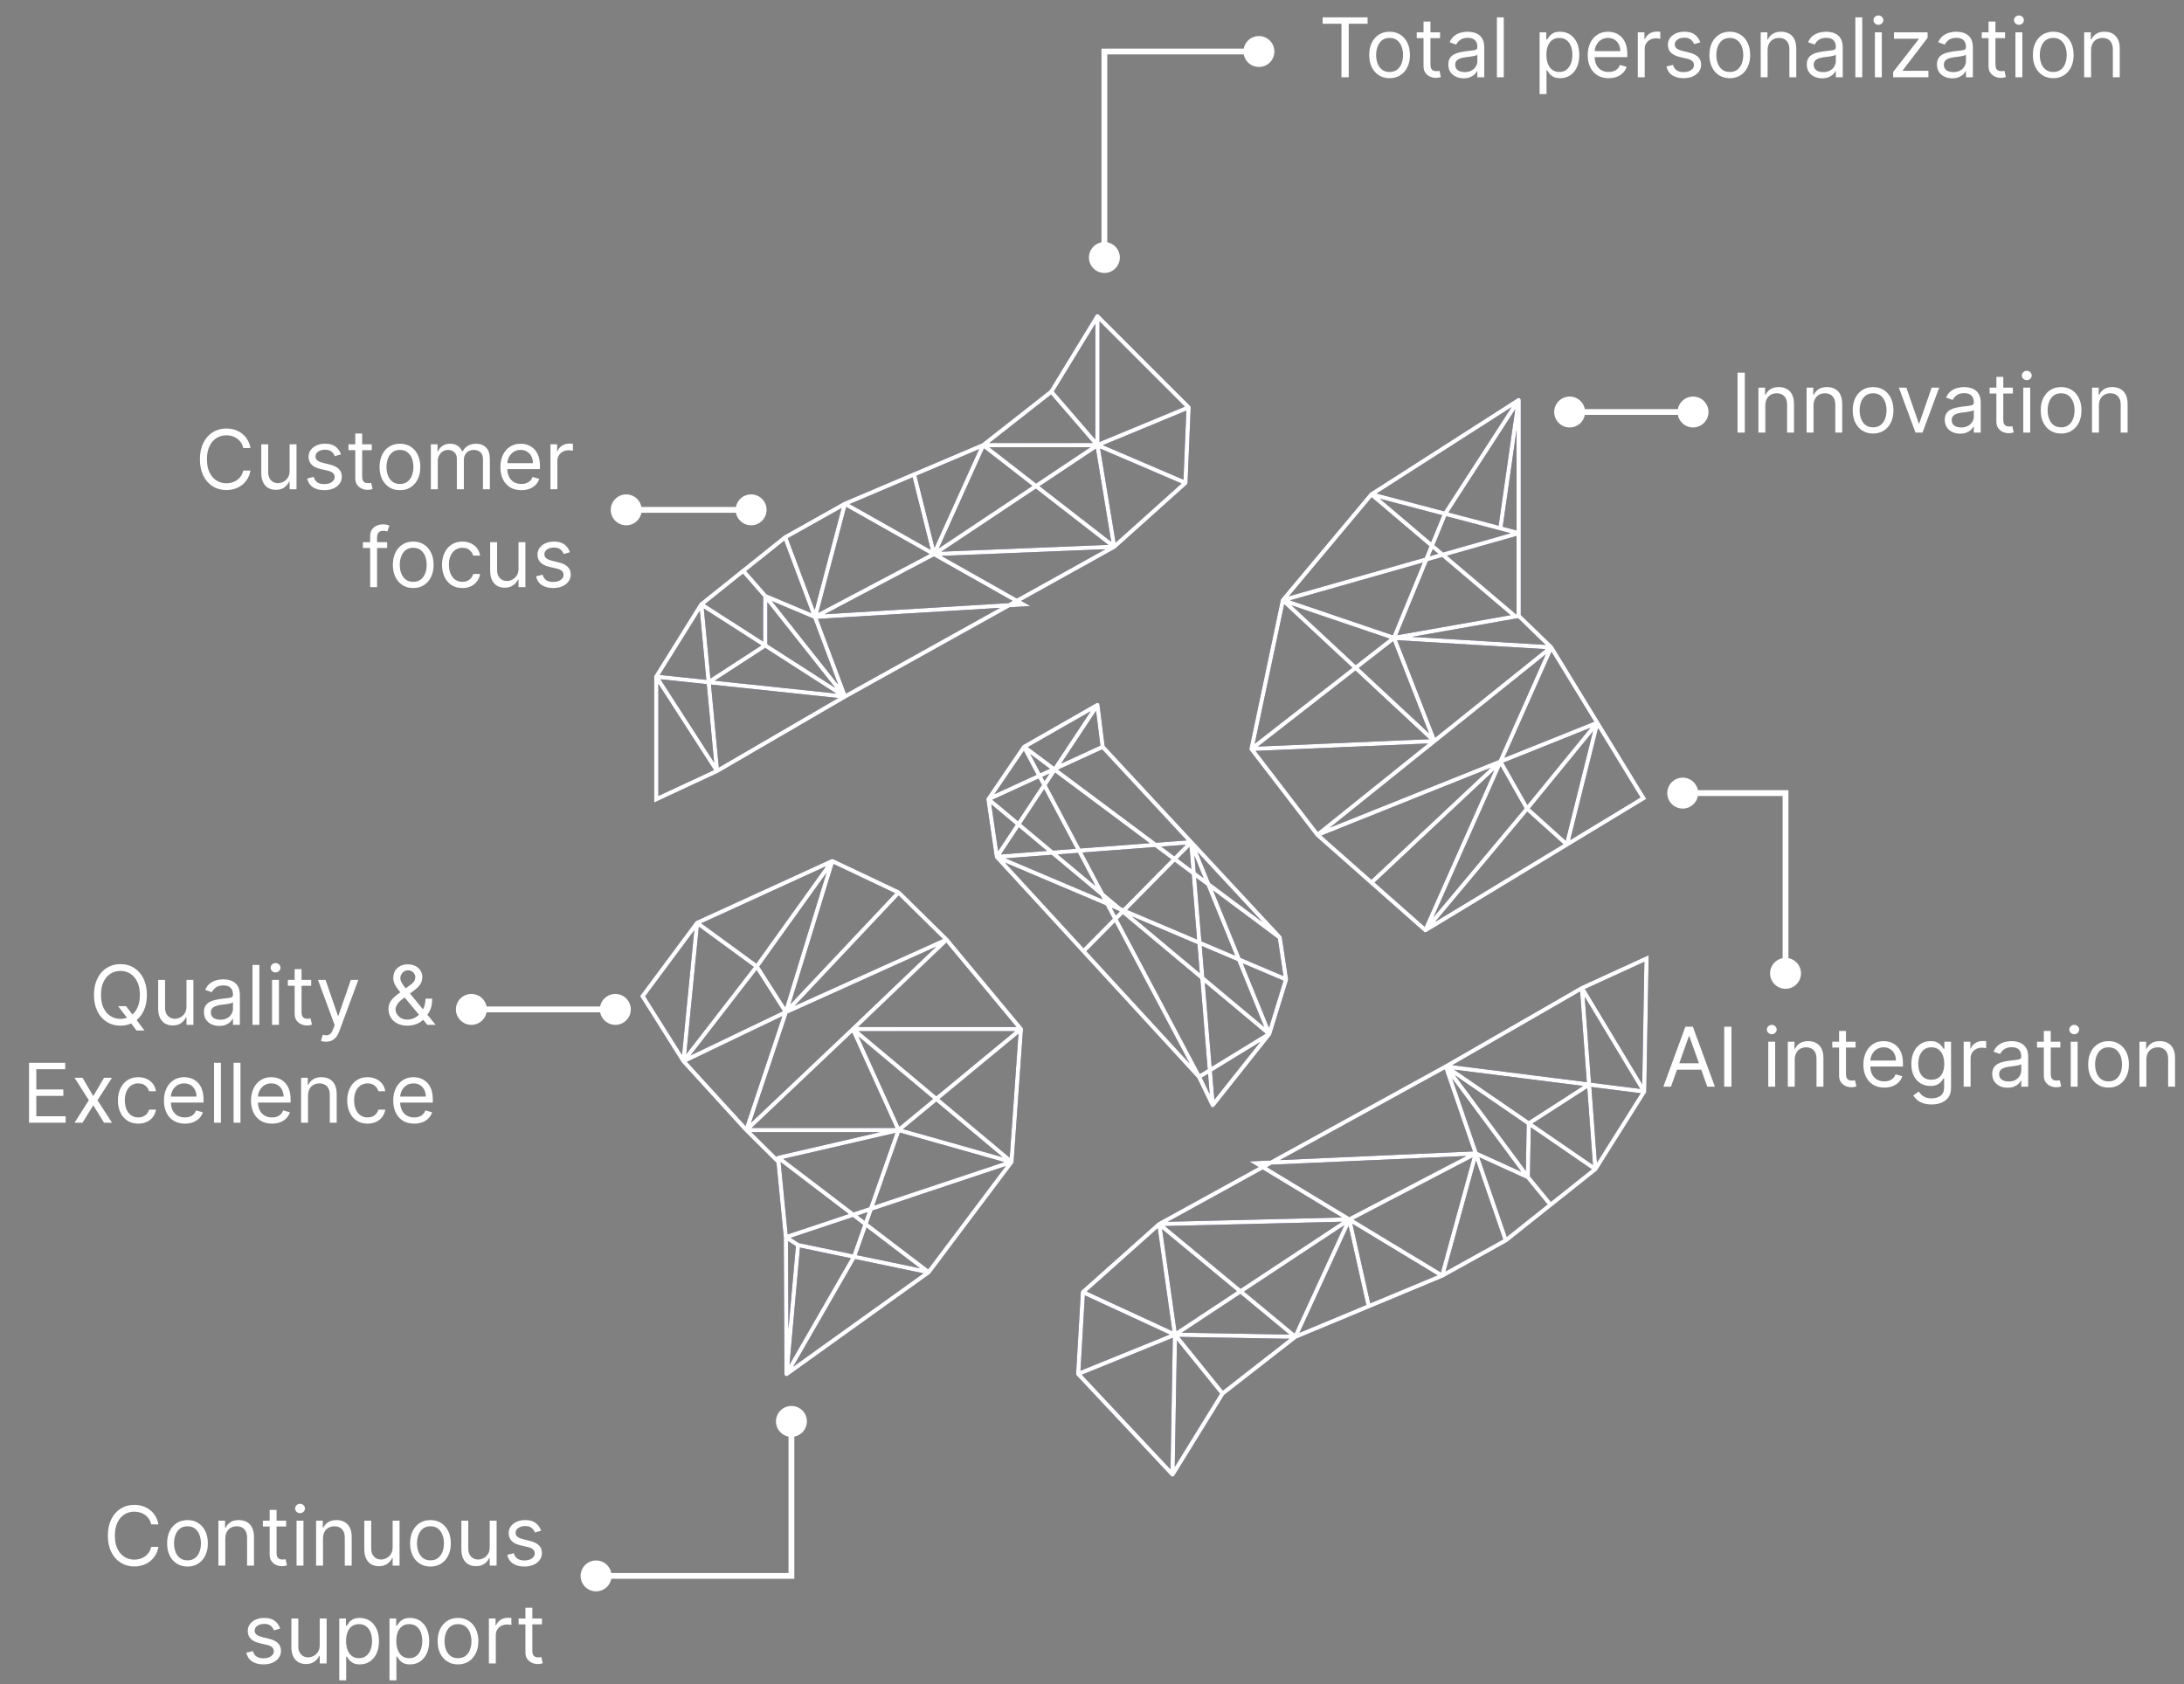 <svg width="424" height="327" viewBox="0 0 424 327" fill="none" xmlns="http://www.w3.org/2000/svg">
<rect x="0" y="0" width="424" height="327" fill="#808080" stroke="none"/>
<g style="mix-blend-mode:plus-lighter">
<path d="M127.406 131.391V155.193L139.205 149.7M127.406 131.391L139.205 149.7M127.406 131.391L136.153 117.353M127.406 131.391L137.579 132.465M139.205 149.7L164.025 135.256M139.205 149.7L137.579 132.465M136.153 117.353L148.563 125.325M136.153 117.353L137.579 132.465M136.153 117.353L144.291 110.843M164.025 135.256L158.227 119.795M164.025 135.256L216.308 106.164M164.025 135.256L148.563 125.325M164.025 135.256L137.579 132.465M164.025 135.256L148.563 115.726M152.429 104.333L164.025 97.823M152.429 104.333L158.227 119.795M152.429 104.333L144.291 110.843M164.025 97.823L158.227 119.795M164.025 97.823L181.317 107.588M164.025 97.823L177.452 92.127M158.227 119.795L198.609 117.353L181.317 107.588M158.227 119.795L181.317 107.588M158.227 119.795L148.563 115.726M190.878 86.431L181.317 107.588M190.878 86.431L216.308 106.164M190.878 86.431L204.102 76.055M190.878 86.431H213.053M190.878 86.431L177.452 92.127M181.317 107.588L216.308 106.164M181.317 107.588L213.053 86.431M181.317 107.588L177.452 92.127M216.308 106.164L213.053 86.431M216.308 106.164L230.142 93.754M213.053 86.431L204.102 76.055M213.053 86.431L230.753 79.107M213.053 86.431L230.142 93.754M213.053 86.431V61.408M204.102 76.055L213.053 61.408M230.142 93.754L230.753 79.107M230.753 79.107L213.053 61.408M148.563 115.726V125.325M148.563 115.726L144.291 110.843M148.563 125.325L137.579 132.465" stroke="url(#paint0_linear_664_1722)" stroke-width="0.819" stroke-linecap="round"/>
<path d="M319.204 211.946L319.655 186.116L307.118 191.86M319.204 211.946L307.118 191.86M319.204 211.946L309.721 227.018M319.204 211.946L308.505 210.594M307.118 191.86L280.693 207.078M307.118 191.86L308.505 210.594M309.721 227.018L296.796 218.14M309.721 227.018L308.505 210.594M309.721 227.018L301.023 233.933M280.693 207.078L286.509 223.963M280.693 207.078L225.051 237.686M280.693 207.078L296.796 218.14M280.693 207.078L308.505 210.594M280.693 207.078L296.614 228.556M292.325 240.848L279.984 247.7M292.325 240.848L286.509 223.963M292.325 240.848L301.023 233.933M279.984 247.7L286.509 223.963M279.984 247.7L261.948 236.785M279.984 247.7L265.728 253.634M286.509 223.963L243.912 225.87L261.948 236.785M286.509 223.963L261.948 236.785M286.509 223.963L296.614 228.556M251.472 259.569L261.948 236.785M251.472 259.569L225.051 237.686M251.472 259.569L237.342 270.585M251.472 259.569L228.107 259.161M251.472 259.569L265.728 253.634M261.948 236.785L225.051 237.686M261.948 236.785L228.107 259.161M261.948 236.785L265.728 253.634M225.051 237.686L228.107 259.161M225.051 237.686L210.24 250.899M228.107 259.161L237.342 270.585M228.107 259.161L209.319 266.783M228.107 259.161L210.24 250.899M228.107 259.161L227.633 286.316M237.342 270.585L227.633 286.316M210.24 250.899L209.319 266.783M209.319 266.783L227.633 286.316M296.614 228.556L296.796 218.14M296.614 228.556L301.023 233.933M296.796 218.14L308.505 210.594" stroke="url(#paint1_linear_664_1722)" stroke-width="0.819" stroke-linecap="round"/>
<path d="M276.73 180.623L304.194 163.986M276.73 180.623L296.464 157.024M276.73 180.623L291.282 147.881M276.73 180.623L266.253 171.367M255.776 162.11L291.282 147.881M255.776 162.11L266.253 171.367M255.776 162.11L242.959 145.428M255.776 162.11L278.459 143.902M301.143 125.694L310.094 140.342M301.143 125.694L291.282 147.881M301.143 125.694L278.459 143.902M301.143 125.694L270.627 123.864M301.143 125.694L294.836 119.591M304.194 163.986L319.045 154.99L310.094 140.342M304.194 163.986L310.094 140.342M304.194 163.986L296.464 157.024M310.094 140.342L291.282 147.881M310.094 140.342L296.464 157.024M296.464 157.024L291.282 147.881M291.282 147.881L266.253 171.367M242.959 145.428L278.459 143.902M242.959 145.428L249.062 116.54M242.959 145.428L270.627 123.864M278.459 143.902L270.627 123.864M278.459 143.902L249.062 116.54M270.627 123.864L249.062 116.54M270.627 123.864L294.195 119.704M270.627 123.864L280.544 99.756M249.062 116.54L266.253 95.992M249.062 116.54L294.836 103.52M266.253 95.992L294.195 119.704M266.253 95.992L280.544 99.756M266.253 95.992L294.836 77.683M294.836 103.52V119.591M294.836 103.52V77.683M294.836 103.52L291.282 102.584M294.836 119.591L294.195 119.704M280.544 99.756L294.836 77.683M280.544 99.756L291.282 102.584M294.836 77.683L291.282 102.584" stroke="url(#paint2_linear_664_1722)" stroke-width="0.819" stroke-linecap="round"/>
<path d="M161.581 167.196L135.337 179.199M161.581 167.196L146.917 187.663M161.581 167.196L152.57 196.523M161.581 167.196L174.454 173.299M183.756 182.454L152.57 196.523M183.756 182.454L174.454 173.299M183.756 182.454L198.201 199.825M183.756 182.454L165.583 199.825M144.901 219.426L132.695 206.053M144.901 219.426L152.57 196.523M144.901 219.426L165.583 199.825M144.901 219.426L174.454 219.426M144.901 219.426L151.135 225.611M135.337 179.199L124.758 193.44L132.695 206.053M135.337 179.199L132.695 206.053M135.337 179.199L146.917 187.663M132.695 206.053L152.57 196.523M132.695 206.053L146.917 187.663M146.917 187.663L152.57 196.523M152.57 196.523L174.454 173.299M198.201 199.825L165.583 199.825M198.201 199.825L196.372 225.611M198.201 199.825L174.454 219.426M165.583 199.825L174.454 219.426M165.583 199.825L196.372 225.611M174.454 219.426L196.372 225.611M174.454 219.426L151.135 224.813M174.454 219.426L165.811 244.02M196.372 225.611L180.28 247.03M196.372 225.611L152.57 240.231M180.28 247.03L151.135 224.813M180.28 247.03L165.811 244.02M180.28 247.03L152.694 266.81M152.57 240.231L151.135 225.611M152.57 240.231L152.694 266.81M152.57 240.231L154.94 241.758M151.135 225.611L151.135 224.813M165.811 244.02L152.694 266.81M165.811 244.02L154.94 241.758M152.694 266.81L154.94 241.758" stroke="url(#paint3_linear_664_1722)" stroke-width="0.819" stroke-linecap="round"/>
<path d="M235.432 214.597L232.787 209.104M235.432 214.597L246.417 200.763M235.432 214.597L231.261 163.534M232.787 209.104L198.813 145.021M232.787 209.104L246.417 200.763M232.787 209.104L210.35 184.692M193.523 166.382L191.896 155.193M193.523 166.382L249.672 190.185M193.523 166.382L213.053 136.884M193.523 166.382L231.261 163.534M193.523 166.382L210.35 184.692M191.896 155.193L198.813 145.021M191.896 155.193L246.417 200.763M191.896 155.193L214.07 145.021M198.813 145.021L213.053 136.884M198.813 145.021L248.452 182.047M213.053 136.884L214.07 145.021M214.07 145.021L231.261 163.534M248.452 182.047L249.672 190.185M248.452 182.047L231.261 163.534M249.672 190.185L246.417 200.763M246.417 200.763L231.261 163.534M231.261 163.534L210.35 184.692" stroke="url(#paint4_linear_664_1722)" stroke-width="0.819" stroke-linecap="round"/>
</g>
<g style="mix-blend-mode:soft-light">
<path d="M127.406 131.391V155.193L139.205 149.7M127.406 131.391L139.205 149.7M127.406 131.391L136.153 117.353M127.406 131.391L137.579 132.465M139.205 149.7L164.025 135.256M139.205 149.7L137.579 132.465M136.153 117.353L148.563 125.325M136.153 117.353L137.579 132.465M136.153 117.353L144.291 110.843M164.025 135.256L158.227 119.795M164.025 135.256L216.308 106.164M164.025 135.256L148.563 125.325M164.025 135.256L137.579 132.465M164.025 135.256L148.563 115.726M152.429 104.333L164.025 97.823M152.429 104.333L158.227 119.795M152.429 104.333L144.291 110.843M164.025 97.823L158.227 119.795M164.025 97.823L181.317 107.588M164.025 97.823L177.452 92.127M158.227 119.795L198.609 117.353L181.317 107.588M158.227 119.795L181.317 107.588M158.227 119.795L148.563 115.726M190.878 86.431L181.317 107.588M190.878 86.431L216.308 106.164M190.878 86.431L204.102 76.055M190.878 86.431H213.053M190.878 86.431L177.452 92.127M181.317 107.588L216.308 106.164M181.317 107.588L213.053 86.431M181.317 107.588L177.452 92.127M216.308 106.164L213.053 86.431M216.308 106.164L230.142 93.754M213.053 86.431L204.102 76.055M213.053 86.431L230.753 79.107M213.053 86.431L230.142 93.754M213.053 86.431V61.408M204.102 76.055L213.053 61.408M230.142 93.754L230.753 79.107M230.753 79.107L213.053 61.408M148.563 115.726V125.325M148.563 115.726L144.291 110.843M148.563 125.325L137.579 132.465" stroke="white" stroke-width="0.819" stroke-linecap="round"/>
<path d="M319.204 211.946L319.655 186.116L307.118 191.86M319.204 211.946L307.118 191.86M319.204 211.946L309.721 227.018M319.204 211.946L308.505 210.594M307.118 191.86L280.693 207.078M307.118 191.86L308.505 210.594M309.721 227.018L296.796 218.14M309.721 227.018L308.505 210.594M309.721 227.018L301.023 233.933M280.693 207.078L286.509 223.963M280.693 207.078L225.051 237.686M280.693 207.078L296.796 218.14M280.693 207.078L308.505 210.594M280.693 207.078L296.614 228.556M292.325 240.848L279.984 247.7M292.325 240.848L286.509 223.963M292.325 240.848L301.023 233.933M279.984 247.7L286.509 223.963M279.984 247.7L261.948 236.785M279.984 247.7L265.728 253.634M286.509 223.963L243.912 225.87L261.948 236.785M286.509 223.963L261.948 236.785M286.509 223.963L296.614 228.556M251.472 259.569L261.948 236.785M251.472 259.569L225.051 237.686M251.472 259.569L237.342 270.585M251.472 259.569L228.107 259.161M251.472 259.569L265.728 253.634M261.948 236.785L225.051 237.686M261.948 236.785L228.107 259.161M261.948 236.785L265.728 253.634M225.051 237.686L228.107 259.161M225.051 237.686L210.24 250.899M228.107 259.161L237.342 270.585M228.107 259.161L209.319 266.783M228.107 259.161L210.24 250.899M228.107 259.161L227.633 286.316M237.342 270.585L227.633 286.316M210.24 250.899L209.319 266.783M209.319 266.783L227.633 286.316M296.614 228.556L296.796 218.14M296.614 228.556L301.023 233.933M296.796 218.14L308.505 210.594" stroke="white" stroke-width="0.819" stroke-linecap="round"/>
<path d="M276.73 180.623L304.194 163.986M276.73 180.623L296.464 157.024M276.73 180.623L291.282 147.881M276.73 180.623L266.253 171.367M255.776 162.11L291.282 147.881M255.776 162.11L266.253 171.367M255.776 162.11L242.959 145.428M255.776 162.11L278.459 143.902M301.143 125.694L310.094 140.342M301.143 125.694L291.282 147.881M301.143 125.694L278.459 143.902M301.143 125.694L270.627 123.864M301.143 125.694L294.836 119.591M304.194 163.986L319.045 154.99L310.094 140.342M304.194 163.986L310.094 140.342M304.194 163.986L296.464 157.024M310.094 140.342L291.282 147.881M310.094 140.342L296.464 157.024M296.464 157.024L291.282 147.881M291.282 147.881L266.253 171.367M242.959 145.428L278.459 143.902M242.959 145.428L249.062 116.54M242.959 145.428L270.627 123.864M278.459 143.902L270.627 123.864M278.459 143.902L249.062 116.54M270.627 123.864L249.062 116.54M270.627 123.864L294.195 119.704M270.627 123.864L280.544 99.756M249.062 116.54L266.253 95.992M249.062 116.54L294.836 103.52M266.253 95.992L294.195 119.704M266.253 95.992L280.544 99.756M266.253 95.992L294.836 77.683M294.836 103.52V119.591M294.836 103.52V77.683M294.836 103.52L291.282 102.584M294.836 119.591L294.195 119.704M280.544 99.756L294.836 77.683M280.544 99.756L291.282 102.584M294.836 77.683L291.282 102.584" stroke="white" stroke-width="0.819" stroke-linecap="round"/>
<path d="M161.581 167.196L135.337 179.199M161.581 167.196L146.917 187.663M161.581 167.196L152.57 196.523M161.581 167.196L174.454 173.299M183.756 182.454L152.57 196.523M183.756 182.454L174.454 173.299M183.756 182.454L198.201 199.825M183.756 182.454L165.583 199.825M144.901 219.426L132.695 206.053M144.901 219.426L152.57 196.523M144.901 219.426L165.583 199.825M144.901 219.426L174.454 219.426M144.901 219.426L151.135 225.611M135.337 179.199L124.758 193.44L132.695 206.053M135.337 179.199L132.695 206.053M135.337 179.199L146.917 187.663M132.695 206.053L152.57 196.523M132.695 206.053L146.917 187.663M146.917 187.663L152.57 196.523M152.57 196.523L174.454 173.299M198.201 199.825L165.583 199.825M198.201 199.825L196.372 225.611M198.201 199.825L174.454 219.426M165.583 199.825L174.454 219.426M165.583 199.825L196.372 225.611M174.454 219.426L196.372 225.611M174.454 219.426L151.135 224.813M174.454 219.426L165.811 244.02M196.372 225.611L180.28 247.03M196.372 225.611L152.57 240.231M180.28 247.03L151.135 224.813M180.28 247.03L165.811 244.02M180.28 247.03L152.694 266.81M152.57 240.231L151.135 225.611M152.57 240.231L152.694 266.81M152.57 240.231L154.94 241.758M151.135 225.611L151.135 224.813M165.811 244.02L152.694 266.81M165.811 244.02L154.94 241.758M152.694 266.81L154.94 241.758" stroke="white" stroke-width="0.819" stroke-linecap="round"/>
<path d="M235.432 214.597L232.787 209.104M235.432 214.597L246.417 200.763M235.432 214.597L231.261 163.534M232.787 209.104L198.813 145.021M232.787 209.104L246.417 200.763M232.787 209.104L210.35 184.692M193.523 166.382L191.896 155.193M193.523 166.382L249.672 190.185M193.523 166.382L213.053 136.884M193.523 166.382L231.261 163.534M193.523 166.382L210.35 184.692M191.896 155.193L198.813 145.021M191.896 155.193L246.417 200.763M191.896 155.193L214.07 145.021M198.813 145.021L213.053 136.884M198.813 145.021L248.452 182.047M213.053 136.884L214.07 145.021M214.07 145.021L231.261 163.534M248.452 182.047L249.672 190.185M248.452 182.047L231.261 163.534M249.672 190.185L246.417 200.763M246.417 200.763L231.261 163.534M231.261 163.534L210.35 184.692" stroke="white" stroke-width="0.819" stroke-linecap="round"/>
</g>
<path d="M256.773 4.614V3.364H265.5V4.614H261.841V15H260.432V4.614H256.773ZM269.773 15.182C268.985 15.182 268.294 14.994 267.699 14.619C267.108 14.244 266.646 13.72 266.312 13.046C265.983 12.371 265.818 11.583 265.818 10.682C265.818 9.773 265.983 8.979 266.312 8.301C266.646 7.623 267.108 7.097 267.699 6.722C268.294 6.347 268.985 6.159 269.773 6.159C270.561 6.159 271.25 6.347 271.841 6.722C272.436 7.097 272.898 7.623 273.227 8.301C273.561 8.979 273.727 9.773 273.727 10.682C273.727 11.583 273.561 12.371 273.227 13.046C272.898 13.72 272.436 14.244 271.841 14.619C271.25 14.994 270.561 15.182 269.773 15.182ZM269.773 13.977C270.371 13.977 270.864 13.824 271.25 13.517C271.636 13.21 271.922 12.807 272.108 12.307C272.294 11.807 272.386 11.265 272.386 10.682C272.386 10.098 272.294 9.555 272.108 9.051C271.922 8.547 271.636 8.14 271.25 7.83C270.864 7.519 270.371 7.364 269.773 7.364C269.174 7.364 268.682 7.519 268.295 7.83C267.909 8.14 267.623 8.547 267.438 9.051C267.252 9.555 267.159 10.098 267.159 10.682C267.159 11.265 267.252 11.807 267.438 12.307C267.623 12.807 267.909 13.21 268.295 13.517C268.682 13.824 269.174 13.977 269.773 13.977ZM279.57 6.273V7.409H275.047V6.273H279.57ZM276.365 4.182H277.706V12.5C277.706 12.879 277.761 13.163 277.871 13.352C277.984 13.538 278.128 13.663 278.303 13.727C278.481 13.788 278.668 13.818 278.865 13.818C279.013 13.818 279.134 13.811 279.229 13.796C279.323 13.777 279.399 13.761 279.456 13.75L279.729 14.954C279.638 14.989 279.511 15.023 279.348 15.057C279.185 15.095 278.979 15.114 278.729 15.114C278.35 15.114 277.979 15.032 277.615 14.869C277.255 14.706 276.956 14.458 276.717 14.125C276.482 13.792 276.365 13.371 276.365 12.864V4.182ZM284.155 15.204C283.602 15.204 283.1 15.1 282.649 14.892C282.198 14.68 281.84 14.375 281.575 13.977C281.31 13.576 281.178 13.091 281.178 12.523C281.178 12.023 281.276 11.617 281.473 11.307C281.67 10.992 281.933 10.746 282.263 10.568C282.592 10.39 282.956 10.258 283.354 10.171C283.755 10.079 284.159 10.008 284.564 9.955C285.094 9.886 285.524 9.835 285.854 9.801C286.187 9.763 286.429 9.701 286.581 9.614C286.736 9.527 286.814 9.375 286.814 9.159V9.114C286.814 8.553 286.661 8.117 286.354 7.807C286.051 7.496 285.59 7.341 284.973 7.341C284.333 7.341 283.831 7.481 283.467 7.761C283.104 8.042 282.848 8.341 282.7 8.659L281.428 8.205C281.655 7.674 281.958 7.261 282.337 6.966C282.719 6.667 283.136 6.458 283.587 6.341C284.041 6.22 284.488 6.159 284.928 6.159C285.208 6.159 285.53 6.193 285.893 6.261C286.261 6.326 286.615 6.46 286.956 6.665C287.301 6.869 287.587 7.178 287.814 7.591C288.041 8.004 288.155 8.557 288.155 9.25V15H286.814V13.818H286.746C286.655 14.008 286.503 14.21 286.291 14.426C286.079 14.642 285.797 14.826 285.445 14.977C285.092 15.129 284.662 15.204 284.155 15.204ZM284.359 14C284.89 14 285.337 13.896 285.7 13.688C286.068 13.479 286.344 13.21 286.53 12.881C286.719 12.551 286.814 12.204 286.814 11.841V10.614C286.757 10.682 286.632 10.744 286.439 10.801C286.25 10.854 286.03 10.902 285.78 10.943C285.534 10.981 285.293 11.015 285.058 11.046C284.827 11.072 284.64 11.095 284.496 11.114C284.147 11.159 283.821 11.233 283.518 11.335C283.219 11.434 282.977 11.583 282.791 11.784C282.609 11.981 282.518 12.25 282.518 12.591C282.518 13.057 282.691 13.409 283.036 13.648C283.384 13.883 283.825 14 284.359 14ZM291.943 3.364V15H290.602V3.364H291.943ZM298.899 18.273V6.273H300.195V7.659H300.354C300.452 7.508 300.589 7.314 300.763 7.08C300.941 6.841 301.195 6.629 301.524 6.443C301.857 6.254 302.308 6.159 302.876 6.159C303.611 6.159 304.259 6.343 304.82 6.71C305.38 7.078 305.818 7.598 306.132 8.273C306.446 8.947 306.604 9.742 306.604 10.659C306.604 11.583 306.446 12.384 306.132 13.062C305.818 13.737 305.382 14.259 304.825 14.631C304.268 14.998 303.626 15.182 302.899 15.182C302.339 15.182 301.89 15.089 301.553 14.903C301.215 14.714 300.956 14.5 300.774 14.261C300.592 14.019 300.452 13.818 300.354 13.659H300.24V18.273H298.899ZM300.217 10.636C300.217 11.296 300.314 11.877 300.507 12.381C300.7 12.881 300.982 13.273 301.354 13.557C301.725 13.837 302.179 13.977 302.717 13.977C303.278 13.977 303.746 13.829 304.121 13.534C304.5 13.235 304.784 12.833 304.973 12.329C305.166 11.822 305.263 11.258 305.263 10.636C305.263 10.023 305.168 9.47 304.979 8.977C304.793 8.481 304.511 8.089 304.132 7.801C303.757 7.509 303.286 7.364 302.717 7.364C302.172 7.364 301.714 7.502 301.342 7.778C300.971 8.051 300.691 8.434 300.501 8.926C300.312 9.415 300.217 9.985 300.217 10.636ZM312.308 15.182C311.467 15.182 310.742 14.996 310.132 14.625C309.526 14.25 309.058 13.727 308.729 13.057C308.403 12.383 308.24 11.598 308.24 10.704C308.24 9.811 308.403 9.023 308.729 8.341C309.058 7.655 309.517 7.121 310.104 6.739C310.695 6.352 311.384 6.159 312.172 6.159C312.626 6.159 313.075 6.235 313.518 6.386C313.962 6.538 314.365 6.784 314.729 7.125C315.092 7.462 315.382 7.909 315.598 8.466C315.814 9.023 315.922 9.708 315.922 10.523V11.091H309.195V9.932H314.558C314.558 9.439 314.46 9 314.263 8.614C314.07 8.227 313.793 7.922 313.433 7.699C313.077 7.475 312.657 7.364 312.172 7.364C311.638 7.364 311.176 7.496 310.786 7.761C310.399 8.023 310.102 8.364 309.893 8.784C309.685 9.205 309.581 9.655 309.581 10.136V10.909C309.581 11.568 309.695 12.127 309.922 12.585C310.153 13.04 310.473 13.386 310.882 13.625C311.291 13.86 311.767 13.977 312.308 13.977C312.661 13.977 312.979 13.928 313.263 13.829C313.551 13.727 313.799 13.576 314.007 13.375C314.215 13.171 314.376 12.917 314.49 12.614L315.786 12.977C315.649 13.417 315.42 13.803 315.098 14.136C314.776 14.466 314.378 14.723 313.905 14.909C313.431 15.091 312.899 15.182 312.308 15.182ZM317.962 15V6.273H319.257V7.591H319.348C319.507 7.159 319.795 6.809 320.212 6.54C320.628 6.271 321.098 6.136 321.621 6.136C321.719 6.136 321.842 6.138 321.99 6.142C322.138 6.146 322.25 6.152 322.325 6.159V7.523C322.28 7.511 322.176 7.494 322.013 7.472C321.854 7.445 321.685 7.432 321.507 7.432C321.083 7.432 320.704 7.521 320.371 7.699C320.041 7.873 319.78 8.116 319.587 8.426C319.397 8.733 319.303 9.083 319.303 9.477V15H317.962ZM330.097 8.227L328.892 8.568C328.816 8.367 328.705 8.172 328.557 7.983C328.413 7.79 328.216 7.631 327.966 7.506C327.716 7.381 327.396 7.318 327.006 7.318C326.472 7.318 326.027 7.441 325.67 7.688C325.318 7.93 325.142 8.239 325.142 8.614C325.142 8.947 325.263 9.21 325.506 9.403C325.748 9.597 326.127 9.758 326.642 9.886L327.938 10.204C328.718 10.394 329.299 10.684 329.682 11.074C330.064 11.46 330.256 11.958 330.256 12.568C330.256 13.068 330.112 13.515 329.824 13.909C329.54 14.303 329.142 14.614 328.631 14.841C328.119 15.068 327.525 15.182 326.847 15.182C325.956 15.182 325.22 14.989 324.636 14.602C324.053 14.216 323.684 13.652 323.528 12.909L324.801 12.591C324.922 13.061 325.152 13.413 325.489 13.648C325.83 13.883 326.275 14 326.824 14C327.449 14 327.945 13.867 328.312 13.602C328.684 13.333 328.869 13.011 328.869 12.636C328.869 12.333 328.763 12.079 328.551 11.875C328.339 11.667 328.013 11.511 327.574 11.409L326.119 11.068C325.32 10.879 324.733 10.585 324.358 10.188C323.987 9.786 323.801 9.284 323.801 8.682C323.801 8.189 323.939 7.754 324.216 7.375C324.496 6.996 324.877 6.699 325.358 6.483C325.843 6.267 326.392 6.159 327.006 6.159C327.869 6.159 328.547 6.348 329.04 6.727C329.536 7.106 329.888 7.606 330.097 8.227ZM335.82 15.182C335.032 15.182 334.34 14.994 333.746 14.619C333.155 14.244 332.693 13.72 332.359 13.046C332.03 12.371 331.865 11.583 331.865 10.682C331.865 9.773 332.03 8.979 332.359 8.301C332.693 7.623 333.155 7.097 333.746 6.722C334.34 6.347 335.032 6.159 335.82 6.159C336.607 6.159 337.297 6.347 337.888 6.722C338.482 7.097 338.945 7.623 339.274 8.301C339.607 8.979 339.774 9.773 339.774 10.682C339.774 11.583 339.607 12.371 339.274 13.046C338.945 13.72 338.482 14.244 337.888 14.619C337.297 14.994 336.607 15.182 335.82 15.182ZM335.82 13.977C336.418 13.977 336.911 13.824 337.297 13.517C337.683 13.21 337.969 12.807 338.155 12.307C338.34 11.807 338.433 11.265 338.433 10.682C338.433 10.098 338.34 9.555 338.155 9.051C337.969 8.547 337.683 8.14 337.297 7.83C336.911 7.519 336.418 7.364 335.82 7.364C335.221 7.364 334.729 7.519 334.342 7.83C333.956 8.14 333.67 8.547 333.484 9.051C333.299 9.555 333.206 10.098 333.206 10.682C333.206 11.265 333.299 11.807 333.484 12.307C333.67 12.807 333.956 13.21 334.342 13.517C334.729 13.824 335.221 13.977 335.82 13.977ZM343.162 9.75V15H341.821V6.273H343.116V7.636H343.23C343.435 7.193 343.745 6.837 344.162 6.568C344.579 6.295 345.116 6.159 345.776 6.159C346.366 6.159 346.884 6.28 347.327 6.523C347.77 6.761 348.115 7.125 348.361 7.614C348.607 8.098 348.73 8.712 348.73 9.455V15H347.389V9.545C347.389 8.86 347.211 8.326 346.855 7.943C346.499 7.557 346.01 7.364 345.389 7.364C344.961 7.364 344.579 7.456 344.241 7.642C343.908 7.828 343.645 8.098 343.452 8.455C343.259 8.811 343.162 9.242 343.162 9.75ZM353.749 15.204C353.196 15.204 352.694 15.1 352.243 14.892C351.792 14.68 351.434 14.375 351.169 13.977C350.904 13.576 350.771 13.091 350.771 12.523C350.771 12.023 350.87 11.617 351.067 11.307C351.264 10.992 351.527 10.746 351.857 10.568C352.186 10.39 352.55 10.258 352.947 10.171C353.349 10.079 353.752 10.008 354.158 9.955C354.688 9.886 355.118 9.835 355.447 9.801C355.781 9.763 356.023 9.701 356.175 9.614C356.33 9.527 356.408 9.375 356.408 9.159V9.114C356.408 8.553 356.254 8.117 355.947 7.807C355.644 7.496 355.184 7.341 354.567 7.341C353.927 7.341 353.425 7.481 353.061 7.761C352.697 8.042 352.442 8.341 352.294 8.659L351.021 8.205C351.249 7.674 351.552 7.261 351.93 6.966C352.313 6.667 352.73 6.458 353.18 6.341C353.635 6.22 354.082 6.159 354.521 6.159C354.802 6.159 355.124 6.193 355.487 6.261C355.855 6.326 356.209 6.46 356.55 6.665C356.894 6.869 357.18 7.178 357.408 7.591C357.635 8.004 357.749 8.557 357.749 9.25V15H356.408V13.818H356.339C356.249 14.008 356.097 14.21 355.885 14.426C355.673 14.642 355.391 14.826 355.038 14.977C354.686 15.129 354.256 15.204 353.749 15.204ZM353.953 14C354.483 14 354.93 13.896 355.294 13.688C355.661 13.479 355.938 13.21 356.124 12.881C356.313 12.551 356.408 12.204 356.408 11.841V10.614C356.351 10.682 356.226 10.744 356.033 10.801C355.843 10.854 355.624 10.902 355.374 10.943C355.127 10.981 354.887 11.015 354.652 11.046C354.421 11.072 354.233 11.095 354.089 11.114C353.741 11.159 353.415 11.233 353.112 11.335C352.813 11.434 352.571 11.583 352.385 11.784C352.203 11.981 352.112 12.25 352.112 12.591C352.112 13.057 352.285 13.409 352.629 13.648C352.978 13.883 353.419 14 353.953 14ZM361.537 3.364V15H360.196V3.364H361.537ZM363.993 15V6.273H365.334V15H363.993ZM364.675 4.818C364.413 4.818 364.188 4.729 363.999 4.551C363.813 4.373 363.72 4.159 363.72 3.909C363.72 3.659 363.813 3.445 363.999 3.267C364.188 3.089 364.413 3 364.675 3C364.936 3 365.16 3.089 365.345 3.267C365.535 3.445 365.629 3.659 365.629 3.909C365.629 4.159 365.535 4.373 365.345 4.551C365.16 4.729 364.936 4.818 364.675 4.818ZM367.54 15V13.977L372.494 7.614V7.523H367.699V6.273H374.222V7.341L369.403 13.659V13.75H374.381V15H367.54ZM379.014 15.204C378.461 15.204 377.959 15.1 377.509 14.892C377.058 14.68 376.7 14.375 376.435 13.977C376.17 13.576 376.037 13.091 376.037 12.523C376.037 12.023 376.135 11.617 376.332 11.307C376.529 10.992 376.793 10.746 377.122 10.568C377.452 10.39 377.815 10.258 378.213 10.171C378.615 10.079 379.018 10.008 379.423 9.955C379.954 9.886 380.384 9.835 380.713 9.801C381.046 9.763 381.289 9.701 381.44 9.614C381.596 9.527 381.673 9.375 381.673 9.159V9.114C381.673 8.553 381.52 8.117 381.213 7.807C380.91 7.496 380.45 7.341 379.832 7.341C379.192 7.341 378.69 7.481 378.327 7.761C377.963 8.042 377.707 8.341 377.56 8.659L376.287 8.205C376.514 7.674 376.817 7.261 377.196 6.966C377.579 6.667 377.995 6.458 378.446 6.341C378.901 6.22 379.348 6.159 379.787 6.159C380.067 6.159 380.389 6.193 380.753 6.261C381.12 6.326 381.474 6.46 381.815 6.665C382.16 6.869 382.446 7.178 382.673 7.591C382.901 8.004 383.014 8.557 383.014 9.25V15H381.673V13.818H381.605C381.514 14.008 381.363 14.21 381.151 14.426C380.938 14.642 380.656 14.826 380.304 14.977C379.952 15.129 379.522 15.204 379.014 15.204ZM379.219 14C379.749 14 380.196 13.896 380.56 13.688C380.927 13.479 381.204 13.21 381.389 12.881C381.579 12.551 381.673 12.204 381.673 11.841V10.614C381.616 10.682 381.491 10.744 381.298 10.801C381.109 10.854 380.889 10.902 380.639 10.943C380.393 10.981 380.152 11.015 379.918 11.046C379.687 11.072 379.499 11.095 379.355 11.114C379.007 11.159 378.681 11.233 378.378 11.335C378.079 11.434 377.836 11.583 377.651 11.784C377.469 11.981 377.378 12.25 377.378 12.591C377.378 13.057 377.55 13.409 377.895 13.648C378.243 13.883 378.685 14 379.219 14ZM389.257 6.273V7.409H384.734V6.273H389.257ZM386.053 4.182H387.393V12.5C387.393 12.879 387.448 13.163 387.558 13.352C387.672 13.538 387.816 13.663 387.99 13.727C388.168 13.788 388.356 13.818 388.553 13.818C388.7 13.818 388.821 13.811 388.916 13.796C389.011 13.777 389.087 13.761 389.143 13.75L389.416 14.954C389.325 14.989 389.198 15.023 389.036 15.057C388.873 15.095 388.666 15.114 388.416 15.114C388.037 15.114 387.666 15.032 387.303 14.869C386.943 14.706 386.643 14.458 386.405 14.125C386.17 13.792 386.053 13.371 386.053 12.864V4.182ZM391.274 15V6.273H392.615V15H391.274ZM391.956 4.818C391.695 4.818 391.469 4.729 391.28 4.551C391.094 4.373 391.001 4.159 391.001 3.909C391.001 3.659 391.094 3.445 391.28 3.267C391.469 3.089 391.695 3 391.956 3C392.217 3 392.441 3.089 392.626 3.267C392.816 3.445 392.911 3.659 392.911 3.909C392.911 4.159 392.816 4.373 392.626 4.551C392.441 4.729 392.217 4.818 391.956 4.818ZM398.616 15.182C397.829 15.182 397.137 14.994 396.543 14.619C395.952 14.244 395.49 13.72 395.156 13.046C394.827 12.371 394.662 11.583 394.662 10.682C394.662 9.773 394.827 8.979 395.156 8.301C395.49 7.623 395.952 7.097 396.543 6.722C397.137 6.347 397.829 6.159 398.616 6.159C399.404 6.159 400.094 6.347 400.685 6.722C401.279 7.097 401.741 7.623 402.071 8.301C402.404 8.979 402.571 9.773 402.571 10.682C402.571 11.583 402.404 12.371 402.071 13.046C401.741 13.72 401.279 14.244 400.685 14.619C400.094 14.994 399.404 15.182 398.616 15.182ZM398.616 13.977C399.215 13.977 399.707 13.824 400.094 13.517C400.48 13.21 400.766 12.807 400.952 12.307C401.137 11.807 401.23 11.265 401.23 10.682C401.23 10.098 401.137 9.555 400.952 9.051C400.766 8.547 400.48 8.14 400.094 7.83C399.707 7.519 399.215 7.364 398.616 7.364C398.018 7.364 397.526 7.519 397.139 7.83C396.753 8.14 396.467 8.547 396.281 9.051C396.096 9.555 396.003 10.098 396.003 10.682C396.003 11.265 396.096 11.807 396.281 12.307C396.467 12.807 396.753 13.21 397.139 13.517C397.526 13.824 398.018 13.977 398.616 13.977ZM405.959 9.75V15H404.618V6.273H405.913V7.636H406.027C406.232 7.193 406.542 6.837 406.959 6.568C407.375 6.295 407.913 6.159 408.572 6.159C409.163 6.159 409.68 6.28 410.124 6.523C410.567 6.761 410.911 7.125 411.158 7.614C411.404 8.098 411.527 8.712 411.527 9.455V15H410.186V9.545C410.186 8.86 410.008 8.326 409.652 7.943C409.296 7.557 408.807 7.364 408.186 7.364C407.758 7.364 407.375 7.456 407.038 7.642C406.705 7.828 406.442 8.098 406.249 8.455C406.055 8.811 405.959 9.242 405.959 9.75Z" fill="white"/>
<path d="M211.405 50C211.405 51.657 212.748 53.001 214.406 53.001C216.063 53.001 217.406 51.657 217.406 50C217.406 48.343 216.063 46.999 214.406 46.999C212.748 46.999 211.405 48.343 211.405 50ZM214.406 10V9.437H213.843V10H214.406ZM241.405 10C241.405 11.657 242.748 13.001 244.406 13.001C246.063 13.001 247.406 11.657 247.406 10C247.406 8.343 246.063 6.999 244.406 6.999C242.748 6.999 241.405 8.343 241.405 10ZM214.968 50V10H213.843V50H214.968ZM214.406 10.563H244.406V9.437H214.406V10.563Z" fill="white"/>
<path d="M338.732 72.364V84H337.323V72.364H338.732ZM342.717 78.75V84H341.376V75.273H342.671V76.636H342.785C342.989 76.193 343.3 75.837 343.717 75.568C344.133 75.296 344.671 75.159 345.33 75.159C345.921 75.159 346.438 75.28 346.881 75.523C347.325 75.761 347.669 76.125 347.915 76.614C348.162 77.099 348.285 77.712 348.285 78.454V84H346.944V78.546C346.944 77.86 346.766 77.326 346.41 76.943C346.054 76.557 345.565 76.364 344.944 76.364C344.516 76.364 344.133 76.456 343.796 76.642C343.463 76.828 343.2 77.099 343.006 77.454C342.813 77.811 342.717 78.242 342.717 78.75ZM352.076 78.75V84H350.735V75.273H352.03V76.636H352.144C352.349 76.193 352.659 75.837 353.076 75.568C353.493 75.296 354.03 75.159 354.69 75.159C355.28 75.159 355.798 75.28 356.241 75.523C356.684 75.761 357.029 76.125 357.275 76.614C357.521 77.099 357.644 77.712 357.644 78.454V84H356.303V78.546C356.303 77.86 356.125 77.326 355.769 76.943C355.413 76.557 354.924 76.364 354.303 76.364C353.875 76.364 353.493 76.456 353.155 76.642C352.822 76.828 352.559 77.099 352.366 77.454C352.173 77.811 352.076 78.242 352.076 78.75ZM363.64 84.182C362.852 84.182 362.161 83.994 361.566 83.619C360.975 83.244 360.513 82.72 360.18 82.046C359.85 81.371 359.685 80.583 359.685 79.682C359.685 78.773 359.85 77.979 360.18 77.301C360.513 76.623 360.975 76.097 361.566 75.722C362.161 75.347 362.852 75.159 363.64 75.159C364.428 75.159 365.117 75.347 365.708 75.722C366.303 76.097 366.765 76.623 367.094 77.301C367.428 77.979 367.594 78.773 367.594 79.682C367.594 80.583 367.428 81.371 367.094 82.046C366.765 82.72 366.303 83.244 365.708 83.619C365.117 83.994 364.428 84.182 363.64 84.182ZM363.64 82.977C364.238 82.977 364.731 82.824 365.117 82.517C365.504 82.21 365.789 81.807 365.975 81.307C366.161 80.807 366.254 80.265 366.254 79.682C366.254 79.099 366.161 78.555 365.975 78.051C365.789 77.547 365.504 77.14 365.117 76.829C364.731 76.519 364.238 76.364 363.64 76.364C363.041 76.364 362.549 76.519 362.163 76.829C361.776 77.14 361.49 77.547 361.305 78.051C361.119 78.555 361.026 79.099 361.026 79.682C361.026 80.265 361.119 80.807 361.305 81.307C361.49 81.807 361.776 82.21 362.163 82.517C362.549 82.824 363.041 82.977 363.64 82.977ZM376.465 75.273L373.238 84H371.874L368.647 75.273H370.102L372.511 82.227H372.602L375.011 75.273H376.465ZM380.538 84.204C379.985 84.204 379.483 84.1 379.032 83.892C378.581 83.68 378.223 83.375 377.958 82.977C377.693 82.576 377.56 82.091 377.56 81.523C377.56 81.023 377.659 80.617 377.856 80.307C378.053 79.992 378.316 79.746 378.646 79.568C378.975 79.39 379.339 79.258 379.736 79.171C380.138 79.079 380.541 79.008 380.947 78.954C381.477 78.886 381.907 78.835 382.236 78.801C382.57 78.763 382.812 78.701 382.964 78.614C383.119 78.526 383.197 78.375 383.197 78.159V78.114C383.197 77.553 383.043 77.117 382.736 76.807C382.433 76.496 381.973 76.341 381.356 76.341C380.716 76.341 380.214 76.481 379.85 76.761C379.486 77.042 379.231 77.341 379.083 77.659L377.81 77.204C378.038 76.674 378.341 76.261 378.719 75.966C379.102 75.667 379.519 75.458 379.969 75.341C380.424 75.22 380.871 75.159 381.31 75.159C381.591 75.159 381.913 75.193 382.276 75.261C382.644 75.326 382.998 75.46 383.339 75.665C383.683 75.869 383.969 76.178 384.197 76.591C384.424 77.004 384.538 77.557 384.538 78.25V84H383.197V82.818H383.129C383.038 83.008 382.886 83.21 382.674 83.426C382.462 83.642 382.18 83.826 381.827 83.977C381.475 84.129 381.045 84.204 380.538 84.204ZM380.742 83C381.272 83 381.719 82.896 382.083 82.688C382.45 82.479 382.727 82.21 382.913 81.881C383.102 81.551 383.197 81.204 383.197 80.841V79.614C383.14 79.682 383.015 79.744 382.822 79.801C382.632 79.854 382.413 79.901 382.163 79.943C381.916 79.981 381.676 80.015 381.441 80.046C381.21 80.072 381.022 80.095 380.879 80.114C380.53 80.159 380.204 80.233 379.901 80.335C379.602 80.434 379.36 80.583 379.174 80.784C378.992 80.981 378.901 81.25 378.901 81.591C378.901 82.057 379.074 82.409 379.418 82.648C379.767 82.883 380.208 83 380.742 83ZM390.78 75.273V76.409H386.258V75.273H390.78ZM387.576 73.182H388.917V81.5C388.917 81.879 388.972 82.163 389.082 82.352C389.195 82.538 389.339 82.663 389.513 82.727C389.691 82.788 389.879 82.818 390.076 82.818C390.224 82.818 390.345 82.811 390.44 82.796C390.534 82.776 390.61 82.761 390.667 82.75L390.94 83.954C390.849 83.989 390.722 84.023 390.559 84.057C390.396 84.095 390.19 84.114 389.94 84.114C389.561 84.114 389.19 84.032 388.826 83.869C388.466 83.706 388.167 83.458 387.928 83.125C387.693 82.792 387.576 82.371 387.576 81.864V73.182ZM392.798 84V75.273H394.138V84H392.798ZM393.479 73.818C393.218 73.818 392.993 73.729 392.803 73.551C392.618 73.373 392.525 73.159 392.525 72.909C392.525 72.659 392.618 72.445 392.803 72.267C392.993 72.089 393.218 72 393.479 72C393.741 72 393.964 72.089 394.15 72.267C394.339 72.445 394.434 72.659 394.434 72.909C394.434 73.159 394.339 73.373 394.15 73.551C393.964 73.729 393.741 73.818 393.479 73.818ZM400.14 84.182C399.352 84.182 398.661 83.994 398.066 83.619C397.475 83.244 397.013 82.72 396.68 82.046C396.35 81.371 396.185 80.583 396.185 79.682C396.185 78.773 396.35 77.979 396.68 77.301C397.013 76.623 397.475 76.097 398.066 75.722C398.661 75.347 399.352 75.159 400.14 75.159C400.928 75.159 401.617 75.347 402.208 75.722C402.803 76.097 403.265 76.623 403.594 77.301C403.928 77.979 404.094 78.773 404.094 79.682C404.094 80.583 403.928 81.371 403.594 82.046C403.265 82.72 402.803 83.244 402.208 83.619C401.617 83.994 400.928 84.182 400.14 84.182ZM400.14 82.977C400.738 82.977 401.231 82.824 401.617 82.517C402.004 82.21 402.289 81.807 402.475 81.307C402.661 80.807 402.754 80.265 402.754 79.682C402.754 79.099 402.661 78.555 402.475 78.051C402.289 77.547 402.004 77.14 401.617 76.829C401.231 76.519 400.738 76.364 400.14 76.364C399.541 76.364 399.049 76.519 398.663 76.829C398.276 77.14 397.99 77.547 397.805 78.051C397.619 78.555 397.526 79.099 397.526 79.682C397.526 80.265 397.619 80.807 397.805 81.307C397.99 81.807 398.276 82.21 398.663 82.517C399.049 82.824 399.541 82.977 400.14 82.977ZM407.482 78.75V84H406.141V75.273H407.437V76.636H407.55C407.755 76.193 408.066 75.837 408.482 75.568C408.899 75.296 409.437 75.159 410.096 75.159C410.687 75.159 411.204 75.28 411.647 75.523C412.09 75.761 412.435 76.125 412.681 76.614C412.927 77.099 413.05 77.712 413.05 78.454V84H411.709V78.546C411.709 77.86 411.531 77.326 411.175 76.943C410.819 76.557 410.331 76.364 409.709 76.364C409.281 76.364 408.899 76.456 408.562 76.642C408.228 76.828 407.965 77.099 407.772 77.454C407.579 77.811 407.482 78.242 407.482 78.75Z" fill="white"/>
<path d="M301.731 80C301.731 81.657 303.075 83.001 304.732 83.001C306.39 83.001 307.733 81.657 307.733 80C307.733 78.343 306.39 76.999 304.732 76.999C303.075 76.999 301.731 78.343 301.731 80ZM325.686 80C325.686 81.657 327.029 83.001 328.687 83.001C330.344 83.001 331.687 81.657 331.687 80C331.687 78.343 330.344 76.999 328.687 76.999C327.029 76.999 325.686 78.343 325.686 80ZM304.732 80.563H328.687V79.437H304.732V80.563Z" fill="white"/>
<path d="M324.402 211H322.925L327.197 199.364H328.652L332.925 211H331.447L327.97 201.205H327.879L324.402 211ZM324.947 206.455H330.902V207.705H324.947V206.455ZM336.146 199.364V211H334.737V199.364H336.146ZM343.29 211V202.273H344.631V211H343.29ZM343.972 200.818C343.71 200.818 343.485 200.729 343.295 200.551C343.11 200.373 343.017 200.159 343.017 199.909C343.017 199.659 343.11 199.445 343.295 199.267C343.485 199.089 343.71 199 343.972 199C344.233 199 344.456 199.089 344.642 199.267C344.831 199.445 344.926 199.659 344.926 199.909C344.926 200.159 344.831 200.373 344.642 200.551C344.456 200.729 344.233 200.818 343.972 200.818ZM348.428 205.75V211H347.087V202.273H348.382V203.636H348.496C348.7 203.193 349.011 202.837 349.428 202.568C349.844 202.295 350.382 202.159 351.041 202.159C351.632 202.159 352.149 202.28 352.592 202.523C353.036 202.761 353.38 203.125 353.626 203.614C353.873 204.098 353.996 204.712 353.996 205.455V211H352.655V205.545C352.655 204.86 352.477 204.326 352.121 203.943C351.765 203.557 351.276 203.364 350.655 203.364C350.227 203.364 349.844 203.456 349.507 203.642C349.174 203.828 348.911 204.098 348.717 204.455C348.524 204.811 348.428 205.242 348.428 205.75ZM360.241 202.273V203.409H355.719V202.273H360.241ZM357.037 200.182H358.378V208.5C358.378 208.879 358.433 209.163 358.543 209.352C358.656 209.538 358.8 209.663 358.974 209.727C359.152 209.788 359.34 209.818 359.537 209.818C359.685 209.818 359.806 209.811 359.901 209.795C359.995 209.777 360.071 209.761 360.128 209.75L360.401 210.955C360.31 210.989 360.183 211.023 360.02 211.057C359.857 211.095 359.651 211.114 359.401 211.114C359.022 211.114 358.651 211.032 358.287 210.869C357.927 210.706 357.628 210.458 357.389 210.125C357.154 209.792 357.037 209.371 357.037 208.864V200.182ZM365.824 211.182C364.983 211.182 364.258 210.996 363.648 210.625C363.042 210.25 362.574 209.727 362.244 209.057C361.919 208.383 361.756 207.598 361.756 206.705C361.756 205.811 361.919 205.023 362.244 204.341C362.574 203.655 363.032 203.121 363.619 202.739C364.21 202.352 364.9 202.159 365.688 202.159C366.142 202.159 366.591 202.235 367.034 202.386C367.477 202.538 367.881 202.784 368.244 203.125C368.608 203.462 368.898 203.909 369.114 204.466C369.33 205.023 369.438 205.708 369.438 206.523V207.091H362.71V205.932H368.074C368.074 205.439 367.975 205 367.778 204.614C367.585 204.227 367.309 203.922 366.949 203.699C366.593 203.475 366.172 203.364 365.688 203.364C365.153 203.364 364.691 203.496 364.301 203.761C363.915 204.023 363.617 204.364 363.409 204.784C363.201 205.205 363.097 205.655 363.097 206.136V206.909C363.097 207.568 363.21 208.127 363.438 208.585C363.669 209.04 363.989 209.386 364.398 209.625C364.807 209.86 365.282 209.977 365.824 209.977C366.176 209.977 366.494 209.928 366.778 209.83C367.066 209.727 367.314 209.576 367.523 209.375C367.731 209.17 367.892 208.917 368.006 208.614L369.301 208.977C369.165 209.417 368.936 209.803 368.614 210.136C368.292 210.466 367.894 210.723 367.42 210.909C366.947 211.091 366.415 211.182 365.824 211.182ZM375 214.455C374.352 214.455 373.795 214.371 373.33 214.205C372.864 214.042 372.475 213.826 372.165 213.557C371.858 213.292 371.614 213.008 371.432 212.705L372.5 211.955C372.621 212.114 372.775 212.295 372.96 212.5C373.146 212.708 373.4 212.888 373.722 213.04C374.047 213.195 374.473 213.273 375 213.273C375.705 213.273 376.286 213.102 376.744 212.761C377.203 212.42 377.432 211.886 377.432 211.159V209.386H377.318C377.22 209.545 377.08 209.742 376.898 209.977C376.72 210.208 376.462 210.415 376.125 210.597C375.792 210.775 375.341 210.864 374.773 210.864C374.068 210.864 373.436 210.697 372.875 210.364C372.318 210.03 371.877 209.545 371.551 208.909C371.229 208.273 371.068 207.5 371.068 206.591C371.068 205.697 371.225 204.919 371.54 204.256C371.854 203.589 372.292 203.074 372.852 202.71C373.413 202.343 374.061 202.159 374.795 202.159C375.364 202.159 375.814 202.254 376.148 202.443C376.485 202.629 376.742 202.841 376.92 203.08C377.102 203.314 377.242 203.508 377.341 203.659H377.477V202.273H378.773V211.25C378.773 212 378.602 212.61 378.261 213.08C377.924 213.553 377.47 213.9 376.898 214.119C376.33 214.343 375.697 214.455 375 214.455ZM374.955 209.659C375.492 209.659 375.947 209.536 376.318 209.29C376.689 209.044 376.972 208.689 377.165 208.227C377.358 207.765 377.455 207.212 377.455 206.568C377.455 205.939 377.36 205.384 377.17 204.903C376.981 204.422 376.701 204.045 376.33 203.773C375.958 203.5 375.5 203.364 374.955 203.364C374.386 203.364 373.913 203.508 373.534 203.795C373.159 204.083 372.877 204.47 372.688 204.955C372.502 205.439 372.409 205.977 372.409 206.568C372.409 207.174 372.504 207.71 372.693 208.176C372.886 208.638 373.17 209.002 373.545 209.267C373.924 209.528 374.394 209.659 374.955 209.659ZM381.227 211V202.273H382.523V203.591H382.614C382.773 203.159 383.061 202.809 383.477 202.54C383.894 202.271 384.364 202.136 384.886 202.136C384.985 202.136 385.108 202.138 385.256 202.142C385.403 202.146 385.515 202.152 385.591 202.159V203.523C385.545 203.511 385.441 203.494 385.278 203.472C385.119 203.445 384.951 203.432 384.773 203.432C384.348 203.432 383.97 203.521 383.636 203.699C383.307 203.873 383.045 204.116 382.852 204.426C382.663 204.733 382.568 205.083 382.568 205.477V211H381.227ZM389.749 211.205C389.196 211.205 388.694 211.1 388.243 210.892C387.792 210.68 387.434 210.375 387.169 209.977C386.904 209.576 386.771 209.091 386.771 208.523C386.771 208.023 386.87 207.617 387.067 207.307C387.264 206.992 387.527 206.746 387.857 206.568C388.186 206.39 388.55 206.258 388.947 206.17C389.349 206.08 389.752 206.008 390.158 205.955C390.688 205.886 391.118 205.835 391.447 205.801C391.781 205.763 392.023 205.701 392.175 205.614C392.33 205.527 392.408 205.375 392.408 205.159V205.114C392.408 204.553 392.254 204.117 391.947 203.807C391.644 203.496 391.184 203.341 390.567 203.341C389.927 203.341 389.425 203.481 389.061 203.761C388.697 204.042 388.442 204.341 388.294 204.659L387.021 204.205C387.249 203.674 387.552 203.261 387.93 202.966C388.313 202.667 388.73 202.458 389.18 202.341C389.635 202.22 390.082 202.159 390.521 202.159C390.802 202.159 391.124 202.193 391.487 202.261C391.855 202.326 392.209 202.46 392.55 202.665C392.894 202.869 393.18 203.178 393.408 203.591C393.635 204.004 393.749 204.557 393.749 205.25V211H392.408V209.818H392.339C392.249 210.008 392.097 210.21 391.885 210.426C391.673 210.642 391.391 210.826 391.038 210.977C390.686 211.129 390.256 211.205 389.749 211.205ZM389.953 210C390.483 210 390.93 209.896 391.294 209.688C391.661 209.479 391.938 209.21 392.124 208.881C392.313 208.551 392.408 208.205 392.408 207.841V206.614C392.351 206.682 392.226 206.744 392.033 206.801C391.843 206.854 391.624 206.902 391.374 206.943C391.127 206.981 390.887 207.015 390.652 207.045C390.421 207.072 390.233 207.095 390.089 207.114C389.741 207.159 389.415 207.233 389.112 207.335C388.813 207.434 388.571 207.583 388.385 207.784C388.203 207.981 388.112 208.25 388.112 208.591C388.112 209.057 388.285 209.409 388.629 209.648C388.978 209.883 389.419 210 389.953 210ZM399.991 202.273V203.409H395.469V202.273H399.991ZM396.787 200.182H398.128V208.5C398.128 208.879 398.183 209.163 398.293 209.352C398.406 209.538 398.55 209.663 398.724 209.727C398.902 209.788 399.09 209.818 399.287 209.818C399.435 209.818 399.556 209.811 399.651 209.795C399.745 209.777 399.821 209.761 399.878 209.75L400.151 210.955C400.06 210.989 399.933 211.023 399.77 211.057C399.607 211.095 399.401 211.114 399.151 211.114C398.772 211.114 398.401 211.032 398.037 210.869C397.677 210.706 397.378 210.458 397.139 210.125C396.904 209.792 396.787 209.371 396.787 208.864V200.182ZM402.009 211V202.273H403.349V211H402.009ZM402.69 200.818C402.429 200.818 402.204 200.729 402.014 200.551C401.829 200.373 401.736 200.159 401.736 199.909C401.736 199.659 401.829 199.445 402.014 199.267C402.204 199.089 402.429 199 402.69 199C402.952 199 403.175 199.089 403.361 199.267C403.55 199.445 403.645 199.659 403.645 199.909C403.645 200.159 403.55 200.373 403.361 200.551C403.175 200.729 402.952 200.818 402.69 200.818ZM409.351 211.182C408.563 211.182 407.872 210.994 407.277 210.619C406.686 210.244 406.224 209.72 405.891 209.045C405.561 208.371 405.396 207.583 405.396 206.682C405.396 205.773 405.561 204.979 405.891 204.301C406.224 203.623 406.686 203.097 407.277 202.722C407.872 202.347 408.563 202.159 409.351 202.159C410.139 202.159 410.828 202.347 411.419 202.722C412.014 203.097 412.476 203.623 412.805 204.301C413.139 204.979 413.305 205.773 413.305 206.682C413.305 207.583 413.139 208.371 412.805 209.045C412.476 209.72 412.014 210.244 411.419 210.619C410.828 210.994 410.139 211.182 409.351 211.182ZM409.351 209.977C409.949 209.977 410.442 209.824 410.828 209.517C411.214 209.21 411.5 208.807 411.686 208.307C411.872 207.807 411.964 207.265 411.964 206.682C411.964 206.098 411.872 205.555 411.686 205.051C411.5 204.547 411.214 204.14 410.828 203.83C410.442 203.519 409.949 203.364 409.351 203.364C408.752 203.364 408.26 203.519 407.874 203.83C407.487 204.14 407.201 204.547 407.016 205.051C406.83 205.555 406.737 206.098 406.737 206.682C406.737 207.265 406.83 207.807 407.016 208.307C407.201 208.807 407.487 209.21 407.874 209.517C408.26 209.824 408.752 209.977 409.351 209.977ZM416.693 205.75V211H415.352V202.273H416.648V203.636H416.761C416.966 203.193 417.277 202.837 417.693 202.568C418.11 202.295 418.648 202.159 419.307 202.159C419.898 202.159 420.415 202.28 420.858 202.523C421.301 202.761 421.646 203.125 421.892 203.614C422.138 204.098 422.261 204.712 422.261 205.455V211H420.92V205.545C420.92 204.86 420.742 204.326 420.386 203.943C420.03 203.557 419.542 203.364 418.92 203.364C418.492 203.364 418.11 203.456 417.773 203.642C417.439 203.828 417.176 204.098 416.983 204.455C416.79 204.811 416.693 205.242 416.693 205.75Z" fill="white"/>
<path d="M323.678 154C323.678 155.657 325.021 157.001 326.679 157.001C328.336 157.001 329.68 155.657 329.68 154C329.68 152.343 328.336 150.999 326.679 150.999C325.021 150.999 323.678 152.343 323.678 154ZM346.641 154H347.203V153.437H346.641V154ZM343.64 189C343.64 190.657 344.983 192.001 346.641 192.001C348.298 192.001 349.642 190.657 349.642 189C349.642 187.343 348.298 185.999 346.641 185.999C344.983 185.999 343.64 187.343 343.64 189ZM326.679 154.563H346.641V153.437H326.679V154.563ZM346.078 154V189H347.203V154H346.078Z" fill="white"/>
<path d="M22.927 195.364H24.472L25.768 197.068L26.109 197.523L28.041 200.091H26.495L25.222 198.386L24.904 197.955L22.927 195.364ZM28.518 193.182C28.518 194.409 28.296 195.47 27.853 196.364C27.41 197.258 26.802 197.947 26.029 198.432C25.256 198.917 24.374 199.159 23.381 199.159C22.389 199.159 21.506 198.917 20.734 198.432C19.961 197.947 19.353 197.258 18.91 196.364C18.467 195.47 18.245 194.409 18.245 193.182C18.245 191.955 18.467 190.894 18.91 190C19.353 189.106 19.961 188.417 20.734 187.932C21.506 187.447 22.389 187.205 23.381 187.205C24.374 187.205 25.256 187.447 26.029 187.932C26.802 188.417 27.41 189.106 27.853 190C28.296 190.894 28.518 191.955 28.518 193.182ZM27.154 193.182C27.154 192.174 26.986 191.324 26.648 190.631C26.315 189.938 25.863 189.413 25.291 189.057C24.722 188.701 24.086 188.523 23.381 188.523C22.677 188.523 22.039 188.701 21.467 189.057C20.898 189.413 20.446 189.938 20.109 190.631C19.775 191.324 19.609 192.174 19.609 193.182C19.609 194.189 19.775 195.04 20.109 195.733C20.446 196.426 20.898 196.951 21.467 197.307C22.039 197.663 22.677 197.841 23.381 197.841C24.086 197.841 24.722 197.663 25.291 197.307C25.863 196.951 26.315 196.426 26.648 195.733C26.986 195.04 27.154 194.189 27.154 193.182ZM36.205 195.432V190.273H37.546V199H36.205V197.523H36.114C35.91 197.966 35.592 198.343 35.16 198.653C34.728 198.96 34.183 199.114 33.523 199.114C32.978 199.114 32.493 198.994 32.069 198.756C31.645 198.513 31.311 198.15 31.069 197.665C30.826 197.176 30.705 196.561 30.705 195.818V190.273H32.046V195.727C32.046 196.364 32.224 196.871 32.58 197.25C32.94 197.629 33.398 197.818 33.955 197.818C34.289 197.818 34.628 197.733 34.972 197.562C35.321 197.392 35.612 197.131 35.847 196.778C36.086 196.426 36.205 195.977 36.205 195.432ZM42.57 199.205C42.017 199.205 41.516 199.1 41.065 198.892C40.614 198.68 40.256 198.375 39.991 197.977C39.726 197.576 39.593 197.091 39.593 196.523C39.593 196.023 39.692 195.617 39.889 195.307C40.086 194.992 40.349 194.746 40.678 194.568C41.008 194.39 41.371 194.258 41.769 194.17C42.171 194.08 42.574 194.008 42.98 193.955C43.51 193.886 43.94 193.835 44.269 193.801C44.603 193.763 44.845 193.701 44.996 193.614C45.152 193.527 45.23 193.375 45.23 193.159V193.114C45.23 192.553 45.076 192.117 44.769 191.807C44.466 191.496 44.006 191.341 43.389 191.341C42.748 191.341 42.246 191.481 41.883 191.761C41.519 192.042 41.264 192.341 41.116 192.659L39.843 192.205C40.07 191.674 40.373 191.261 40.752 190.966C41.135 190.667 41.551 190.458 42.002 190.341C42.457 190.22 42.904 190.159 43.343 190.159C43.623 190.159 43.945 190.193 44.309 190.261C44.676 190.326 45.031 190.46 45.371 190.665C45.716 190.869 46.002 191.178 46.23 191.591C46.457 192.004 46.57 192.557 46.57 193.25V199H45.23V197.818H45.161C45.07 198.008 44.919 198.21 44.707 198.426C44.495 198.642 44.212 198.826 43.86 198.977C43.508 199.129 43.078 199.205 42.57 199.205ZM42.775 198C43.305 198 43.752 197.896 44.116 197.688C44.483 197.479 44.76 197.21 44.945 196.881C45.135 196.551 45.23 196.205 45.23 195.841V194.614C45.173 194.682 45.048 194.744 44.855 194.801C44.665 194.854 44.445 194.902 44.195 194.943C43.949 194.981 43.709 195.015 43.474 195.045C43.243 195.072 43.055 195.095 42.911 195.114C42.563 195.159 42.237 195.233 41.934 195.335C41.635 195.434 41.392 195.583 41.207 195.784C41.025 195.981 40.934 196.25 40.934 196.591C40.934 197.057 41.106 197.409 41.451 197.648C41.8 197.883 42.241 198 42.775 198ZM50.359 187.364V199H49.018V187.364H50.359ZM52.815 199V190.273H54.156V199H52.815ZM53.496 188.818C53.235 188.818 53.01 188.729 52.82 188.551C52.635 188.373 52.542 188.159 52.542 187.909C52.542 187.659 52.635 187.445 52.82 187.267C53.01 187.089 53.235 187 53.496 187C53.758 187 53.981 187.089 54.167 187.267C54.356 187.445 54.451 187.659 54.451 187.909C54.451 188.159 54.356 188.373 54.167 188.551C53.981 188.729 53.758 188.818 53.496 188.818ZM60.407 190.273V191.409H55.884V190.273H60.407ZM57.203 188.182H58.543V196.5C58.543 196.879 58.598 197.163 58.708 197.352C58.822 197.538 58.966 197.663 59.14 197.727C59.318 197.788 59.505 197.818 59.703 197.818C59.85 197.818 59.971 197.811 60.066 197.795C60.161 197.777 60.237 197.761 60.293 197.75L60.566 198.955C60.475 198.989 60.348 199.023 60.185 199.057C60.023 199.095 59.816 199.114 59.566 199.114C59.187 199.114 58.816 199.032 58.453 198.869C58.093 198.706 57.793 198.458 57.555 198.125C57.32 197.792 57.203 197.371 57.203 196.864V188.182ZM63.288 202.273C63.06 202.273 62.858 202.254 62.68 202.216C62.502 202.182 62.379 202.148 62.31 202.114L62.651 200.932C62.977 201.015 63.265 201.045 63.515 201.023C63.765 201 63.987 200.888 64.18 200.688C64.377 200.491 64.557 200.17 64.719 199.727L64.969 199.045L61.742 190.273H63.197L65.606 197.227H65.697L68.106 190.273H69.56L65.856 200.273C65.689 200.723 65.483 201.097 65.237 201.392C64.99 201.691 64.704 201.913 64.379 202.057C64.057 202.201 63.693 202.273 63.288 202.273ZM79.126 199.159C78.361 199.159 77.701 199.019 77.148 198.739C76.596 198.458 76.169 198.074 75.87 197.585C75.571 197.097 75.421 196.538 75.421 195.909C75.421 195.424 75.523 194.994 75.728 194.619C75.936 194.241 76.222 193.89 76.586 193.568C76.953 193.242 77.376 192.917 77.853 192.591L79.535 191.341C79.864 191.125 80.128 190.894 80.325 190.648C80.525 190.402 80.626 190.08 80.626 189.682C80.626 189.386 80.495 189.1 80.234 188.824C79.976 188.547 79.637 188.409 79.217 188.409C78.921 188.409 78.66 188.485 78.433 188.636C78.209 188.784 78.033 188.973 77.904 189.205C77.779 189.432 77.717 189.667 77.717 189.909C77.717 190.182 77.791 190.458 77.938 190.739C78.09 191.015 78.281 191.299 78.512 191.591C78.747 191.879 78.989 192.174 79.239 192.477L84.58 199H82.967L78.558 193.682C78.148 193.189 77.777 192.742 77.444 192.341C77.111 191.939 76.846 191.544 76.648 191.153C76.451 190.763 76.353 190.341 76.353 189.886C76.353 189.364 76.469 188.905 76.7 188.511C76.934 188.114 77.262 187.805 77.683 187.585C78.107 187.362 78.603 187.25 79.171 187.25C79.755 187.25 80.257 187.364 80.677 187.591C81.097 187.814 81.421 188.112 81.648 188.483C81.876 188.85 81.989 189.25 81.989 189.682C81.989 190.239 81.851 190.722 81.575 191.131C81.298 191.54 80.921 191.92 80.444 192.273L78.126 194C77.603 194.386 77.249 194.761 77.063 195.125C76.878 195.489 76.785 195.75 76.785 195.909C76.785 196.273 76.88 196.612 77.069 196.926C77.258 197.241 77.525 197.494 77.87 197.688C78.215 197.881 78.618 197.977 79.08 197.977C79.52 197.977 79.948 197.884 80.364 197.699C80.781 197.509 81.158 197.237 81.495 196.881C81.836 196.525 82.105 196.097 82.302 195.597C82.503 195.097 82.603 194.534 82.603 193.909H83.898C83.898 194.682 83.809 195.312 83.632 195.801C83.453 196.29 83.253 196.672 83.029 196.949C82.806 197.225 82.626 197.432 82.489 197.568C82.444 197.625 82.402 197.682 82.364 197.739C82.326 197.795 82.285 197.852 82.239 197.909C81.864 198.33 81.391 198.644 80.819 198.852C80.247 199.057 79.683 199.159 79.126 199.159ZM5.637 218V206.364H12.66V207.614H7.046V211.545H12.296V212.795H7.046V216.75H12.751V218H5.637ZM16.018 209.273L18.109 212.841L20.2 209.273H21.745L18.927 213.636L21.745 218H20.2L18.109 214.614L16.018 218H14.472L17.245 213.636L14.472 209.273H16.018ZM26.845 218.182C26.026 218.182 25.322 217.989 24.731 217.602C24.14 217.216 23.685 216.684 23.367 216.006C23.049 215.328 22.89 214.553 22.89 213.682C22.89 212.795 23.053 212.013 23.379 211.335C23.708 210.653 24.166 210.121 24.754 209.739C25.345 209.352 26.034 209.159 26.822 209.159C27.435 209.159 27.988 209.273 28.481 209.5C28.973 209.727 29.377 210.045 29.691 210.455C30.006 210.864 30.201 211.341 30.276 211.886H28.935C28.833 211.489 28.606 211.136 28.254 210.83C27.905 210.519 27.435 210.364 26.845 210.364C26.322 210.364 25.863 210.5 25.47 210.773C25.079 211.042 24.774 211.422 24.555 211.915C24.339 212.403 24.231 212.977 24.231 213.636C24.231 214.311 24.337 214.898 24.549 215.398C24.765 215.898 25.068 216.286 25.458 216.562C25.852 216.839 26.314 216.977 26.845 216.977C27.193 216.977 27.509 216.917 27.793 216.795C28.078 216.674 28.318 216.5 28.515 216.273C28.712 216.045 28.852 215.773 28.935 215.455H30.276C30.201 215.97 30.013 216.434 29.714 216.847C29.418 217.256 29.026 217.581 28.538 217.824C28.053 218.062 27.488 218.182 26.845 218.182ZM35.896 218.182C35.055 218.182 34.329 217.996 33.719 217.625C33.114 217.25 32.646 216.727 32.316 216.057C31.99 215.383 31.828 214.598 31.828 213.705C31.828 212.811 31.99 212.023 32.316 211.341C32.646 210.655 33.104 210.121 33.691 209.739C34.282 209.352 34.971 209.159 35.759 209.159C36.214 209.159 36.663 209.235 37.106 209.386C37.549 209.538 37.953 209.784 38.316 210.125C38.68 210.462 38.969 210.909 39.185 211.466C39.401 212.023 39.509 212.708 39.509 213.523V214.091H32.782V212.932H38.146C38.146 212.439 38.047 212 37.85 211.614C37.657 211.227 37.38 210.922 37.021 210.699C36.665 210.475 36.244 210.364 35.759 210.364C35.225 210.364 34.763 210.496 34.373 210.761C33.987 211.023 33.689 211.364 33.481 211.784C33.273 212.205 33.168 212.655 33.168 213.136V213.909C33.168 214.568 33.282 215.127 33.509 215.585C33.74 216.04 34.06 216.386 34.469 216.625C34.879 216.86 35.354 216.977 35.896 216.977C36.248 216.977 36.566 216.928 36.85 216.83C37.138 216.727 37.386 216.576 37.594 216.375C37.803 216.17 37.964 215.917 38.078 215.614L39.373 215.977C39.237 216.417 39.007 216.803 38.685 217.136C38.364 217.466 37.966 217.723 37.492 217.909C37.019 218.091 36.487 218.182 35.896 218.182ZM42.89 206.364V218H41.549V206.364H42.89ZM46.687 206.364V218H45.346V206.364H46.687ZM52.802 218.182C51.961 218.182 51.236 217.996 50.626 217.625C50.02 217.25 49.552 216.727 49.222 216.057C48.897 215.383 48.734 214.598 48.734 213.705C48.734 212.811 48.897 212.023 49.222 211.341C49.552 210.655 50.01 210.121 50.597 209.739C51.188 209.352 51.878 209.159 52.666 209.159C53.12 209.159 53.569 209.235 54.012 209.386C54.455 209.538 54.859 209.784 55.222 210.125C55.586 210.462 55.876 210.909 56.092 211.466C56.308 212.023 56.416 212.708 56.416 213.523V214.091H49.688V212.932H55.052C55.052 212.439 54.953 212 54.757 211.614C54.563 211.227 54.287 210.922 53.927 210.699C53.571 210.475 53.15 210.364 52.666 210.364C52.132 210.364 51.669 210.496 51.279 210.761C50.893 211.023 50.596 211.364 50.387 211.784C50.179 212.205 50.075 212.655 50.075 213.136V213.909C50.075 214.568 50.188 215.127 50.416 215.585C50.647 216.04 50.967 216.386 51.376 216.625C51.785 216.86 52.26 216.977 52.802 216.977C53.154 216.977 53.472 216.928 53.757 216.83C54.044 216.727 54.292 216.576 54.501 216.375C54.709 216.17 54.87 215.917 54.984 215.614L56.279 215.977C56.143 216.417 55.914 216.803 55.592 217.136C55.27 217.466 54.872 217.723 54.398 217.909C53.925 218.091 53.393 218.182 52.802 218.182ZM59.796 212.75V218H58.455V209.273H59.751V210.636H59.864C60.069 210.193 60.38 209.837 60.796 209.568C61.213 209.295 61.751 209.159 62.41 209.159C63.001 209.159 63.518 209.28 63.961 209.523C64.404 209.761 64.749 210.125 64.995 210.614C65.241 211.098 65.364 211.712 65.364 212.455V218H64.023V212.545C64.023 211.86 63.846 211.326 63.489 210.943C63.133 210.557 62.645 210.364 62.023 210.364C61.596 210.364 61.213 210.456 60.876 210.642C60.542 210.828 60.279 211.098 60.086 211.455C59.893 211.811 59.796 212.242 59.796 212.75ZM71.36 218.182C70.542 218.182 69.837 217.989 69.246 217.602C68.656 217.216 68.201 216.684 67.883 216.006C67.565 215.328 67.406 214.553 67.406 213.682C67.406 212.795 67.569 212.013 67.894 211.335C68.224 210.653 68.682 210.121 69.269 209.739C69.86 209.352 70.549 209.159 71.337 209.159C71.951 209.159 72.504 209.273 72.996 209.5C73.489 209.727 73.892 210.045 74.207 210.455C74.521 210.864 74.716 211.341 74.792 211.886H73.451C73.349 211.489 73.121 211.136 72.769 210.83C72.421 210.519 71.951 210.364 71.36 210.364C70.837 210.364 70.379 210.5 69.985 210.773C69.595 211.042 69.29 211.422 69.07 211.915C68.855 212.403 68.746 212.977 68.746 213.636C68.746 214.311 68.853 214.898 69.065 215.398C69.281 215.898 69.584 216.286 69.974 216.562C70.368 216.839 70.83 216.977 71.36 216.977C71.709 216.977 72.025 216.917 72.309 216.795C72.593 216.674 72.834 216.5 73.031 216.273C73.228 216.045 73.368 215.773 73.451 215.455H74.792C74.716 215.97 74.529 216.434 74.23 216.847C73.934 217.256 73.542 217.581 73.053 217.824C72.569 218.062 72.004 218.182 71.36 218.182ZM80.411 218.182C79.57 218.182 78.845 217.996 78.235 217.625C77.629 217.25 77.161 216.727 76.832 216.057C76.506 215.383 76.343 214.598 76.343 213.705C76.343 212.811 76.506 212.023 76.832 211.341C77.161 210.655 77.62 210.121 78.207 209.739C78.798 209.352 79.487 209.159 80.275 209.159C80.73 209.159 81.178 209.235 81.621 209.386C82.065 209.538 82.468 209.784 82.832 210.125C83.195 210.462 83.485 210.909 83.701 211.466C83.917 212.023 84.025 212.708 84.025 213.523V214.091H77.298V212.932H82.661C82.661 212.439 82.563 212 82.366 211.614C82.173 211.227 81.896 210.922 81.536 210.699C81.18 210.475 80.76 210.364 80.275 210.364C79.741 210.364 79.279 210.496 78.889 210.761C78.502 211.023 78.205 211.364 77.996 211.784C77.788 212.205 77.684 212.655 77.684 213.136V213.909C77.684 214.568 77.798 215.127 78.025 215.585C78.256 216.04 78.576 216.386 78.985 216.625C79.394 216.86 79.87 216.977 80.411 216.977C80.764 216.977 81.082 216.928 81.366 216.83C81.654 216.727 81.902 216.576 82.11 216.375C82.319 216.17 82.48 215.917 82.593 215.614L83.889 215.977C83.752 216.417 83.523 216.803 83.201 217.136C82.879 217.466 82.481 217.723 82.008 217.909C81.534 218.091 81.002 218.182 80.411 218.182Z" fill="white"/>
<path d="M116.458 196C116.458 197.657 117.801 199.001 119.459 199.001C121.116 199.001 122.46 197.657 122.46 196C122.46 194.343 121.116 192.999 119.459 192.999C117.801 192.999 116.458 194.343 116.458 196ZM88.511 196C88.511 197.657 89.855 199.001 91.512 199.001C93.169 199.001 94.513 197.657 94.513 196C94.513 194.343 93.169 192.999 91.512 192.999C89.855 192.999 88.511 194.343 88.511 196ZM119.459 195.437H91.512V196.563H119.459V195.437Z" fill="white"/>
<path d="M30.757 296H29.348C29.265 295.595 29.119 295.239 28.91 294.932C28.706 294.625 28.456 294.367 28.16 294.159C27.869 293.947 27.545 293.788 27.189 293.682C26.833 293.576 26.462 293.523 26.075 293.523C25.371 293.523 24.733 293.701 24.16 294.057C23.592 294.413 23.14 294.938 22.803 295.631C22.469 296.324 22.303 297.174 22.303 298.182C22.303 299.189 22.469 300.04 22.803 300.733C23.14 301.426 23.592 301.951 24.16 302.307C24.733 302.663 25.371 302.841 26.075 302.841C26.462 302.841 26.833 302.788 27.189 302.682C27.545 302.576 27.869 302.419 28.16 302.21C28.456 301.998 28.706 301.739 28.91 301.432C29.119 301.121 29.265 300.765 29.348 300.364H30.757C30.651 300.958 30.458 301.491 30.178 301.96C29.897 302.43 29.549 302.83 29.132 303.159C28.715 303.485 28.248 303.733 27.729 303.903C27.213 304.074 26.662 304.159 26.075 304.159C25.083 304.159 24.2 303.917 23.428 303.432C22.655 302.947 22.047 302.258 21.604 301.364C21.16 300.47 20.939 299.409 20.939 298.182C20.939 296.955 21.16 295.894 21.604 295C22.047 294.106 22.655 293.417 23.428 292.932C24.2 292.447 25.083 292.205 26.075 292.205C26.662 292.205 27.213 292.29 27.729 292.46C28.248 292.631 28.715 292.881 29.132 293.21C29.549 293.536 29.897 293.934 30.178 294.403C30.458 294.869 30.651 295.402 30.757 296ZM36.398 304.182C35.61 304.182 34.919 303.994 34.324 303.619C33.733 303.244 33.271 302.72 32.938 302.045C32.608 301.371 32.443 300.583 32.443 299.682C32.443 298.773 32.608 297.979 32.938 297.301C33.271 296.623 33.733 296.097 34.324 295.722C34.919 295.347 35.61 295.159 36.398 295.159C37.186 295.159 37.875 295.347 38.466 295.722C39.061 296.097 39.523 296.623 39.852 297.301C40.186 297.979 40.352 298.773 40.352 299.682C40.352 300.583 40.186 301.371 39.852 302.045C39.523 302.72 39.061 303.244 38.466 303.619C37.875 303.994 37.186 304.182 36.398 304.182ZM36.398 302.977C36.996 302.977 37.489 302.824 37.875 302.517C38.261 302.21 38.547 301.807 38.733 301.307C38.919 300.807 39.011 300.265 39.011 299.682C39.011 299.098 38.919 298.555 38.733 298.051C38.547 297.547 38.261 297.14 37.875 296.83C37.489 296.519 36.996 296.364 36.398 296.364C35.799 296.364 35.307 296.519 34.92 296.83C34.534 297.14 34.248 297.547 34.062 298.051C33.877 298.555 33.784 299.098 33.784 299.682C33.784 300.265 33.877 300.807 34.062 301.307C34.248 301.807 34.534 302.21 34.92 302.517C35.307 302.824 35.799 302.977 36.398 302.977ZM43.74 298.75V304H42.399V295.273H43.695V296.636H43.808C44.013 296.193 44.323 295.837 44.74 295.568C45.157 295.295 45.695 295.159 46.354 295.159C46.945 295.159 47.462 295.28 47.905 295.523C48.348 295.761 48.693 296.125 48.939 296.614C49.185 297.098 49.308 297.712 49.308 298.455V304H47.967V298.545C47.967 297.86 47.789 297.326 47.433 296.943C47.077 296.557 46.589 296.364 45.967 296.364C45.539 296.364 45.157 296.456 44.82 296.642C44.486 296.828 44.223 297.098 44.03 297.455C43.837 297.811 43.74 298.242 43.74 298.75ZM55.554 295.273V296.409H51.031V295.273H55.554ZM52.349 293.182H53.69V301.5C53.69 301.879 53.745 302.163 53.855 302.352C53.969 302.538 54.113 302.663 54.287 302.727C54.465 302.788 54.653 302.818 54.849 302.818C54.997 302.818 55.118 302.811 55.213 302.795C55.308 302.777 55.383 302.761 55.44 302.75L55.713 303.955C55.622 303.989 55.495 304.023 55.332 304.057C55.169 304.095 54.963 304.114 54.713 304.114C54.334 304.114 53.963 304.032 53.599 303.869C53.24 303.706 52.94 303.458 52.702 303.125C52.467 302.792 52.349 302.371 52.349 301.864V293.182ZM57.571 304V295.273H58.912V304H57.571ZM58.253 293.818C57.992 293.818 57.766 293.729 57.577 293.551C57.391 293.373 57.298 293.159 57.298 292.909C57.298 292.659 57.391 292.445 57.577 292.267C57.766 292.089 57.992 292 58.253 292C58.514 292 58.738 292.089 58.923 292.267C59.113 292.445 59.207 292.659 59.207 292.909C59.207 293.159 59.113 293.373 58.923 293.551C58.738 293.729 58.514 293.818 58.253 293.818ZM62.709 298.75V304H61.368V295.273H62.663V296.636H62.777C62.981 296.193 63.292 295.837 63.709 295.568C64.126 295.295 64.663 295.159 65.322 295.159C65.913 295.159 66.43 295.28 66.874 295.523C67.317 295.761 67.662 296.125 67.908 296.614C68.154 297.098 68.277 297.712 68.277 298.455V304H66.936V298.545C66.936 297.86 66.758 297.326 66.402 296.943C66.046 296.557 65.557 296.364 64.936 296.364C64.508 296.364 64.126 296.456 63.788 296.642C63.455 296.828 63.192 297.098 62.999 297.455C62.805 297.811 62.709 298.242 62.709 298.75ZM76.227 300.432V295.273H77.568V304H76.227V302.523H76.136C75.932 302.966 75.614 303.343 75.182 303.653C74.75 303.96 74.204 304.114 73.546 304.114C73 304.114 72.515 303.994 72.091 303.756C71.667 303.513 71.333 303.15 71.091 302.665C70.849 302.176 70.727 301.561 70.727 300.818V295.273H72.068V300.727C72.068 301.364 72.246 301.871 72.602 302.25C72.962 302.629 73.421 302.818 73.977 302.818C74.311 302.818 74.65 302.733 74.994 302.562C75.343 302.392 75.635 302.131 75.869 301.778C76.108 301.426 76.227 300.977 76.227 300.432ZM83.57 304.182C82.782 304.182 82.09 303.994 81.496 303.619C80.905 303.244 80.443 302.72 80.109 302.045C79.78 301.371 79.615 300.583 79.615 299.682C79.615 298.773 79.78 297.979 80.109 297.301C80.443 296.623 80.905 296.097 81.496 295.722C82.09 295.347 82.782 295.159 83.57 295.159C84.358 295.159 85.047 295.347 85.638 295.722C86.233 296.097 86.695 296.623 87.024 297.301C87.358 297.979 87.524 298.773 87.524 299.682C87.524 300.583 87.358 301.371 87.024 302.045C86.695 302.72 86.233 303.244 85.638 303.619C85.047 303.994 84.358 304.182 83.57 304.182ZM83.57 302.977C84.168 302.977 84.66 302.824 85.047 302.517C85.433 302.21 85.719 301.807 85.905 301.307C86.09 300.807 86.183 300.265 86.183 299.682C86.183 299.098 86.09 298.555 85.905 298.051C85.719 297.547 85.433 297.14 85.047 296.83C84.66 296.519 84.168 296.364 83.57 296.364C82.971 296.364 82.479 296.519 82.092 296.83C81.706 297.14 81.42 297.547 81.234 298.051C81.049 298.555 80.956 299.098 80.956 299.682C80.956 300.265 81.049 300.807 81.234 301.307C81.42 301.807 81.706 302.21 82.092 302.517C82.479 302.824 82.971 302.977 83.57 302.977ZM95.071 300.432V295.273H96.412V304H95.071V302.523H94.98C94.776 302.966 94.457 303.343 94.026 303.653C93.594 303.96 93.048 304.114 92.389 304.114C91.844 304.114 91.359 303.994 90.935 303.756C90.51 303.513 90.177 303.15 89.935 302.665C89.692 302.176 89.571 301.561 89.571 300.818V295.273H90.912V300.727C90.912 301.364 91.09 301.871 91.446 302.25C91.806 302.629 92.264 302.818 92.821 302.818C93.154 302.818 93.493 302.733 93.838 302.562C94.187 302.392 94.478 302.131 94.713 301.778C94.952 301.426 95.071 300.977 95.071 300.432ZM105.05 297.227L103.845 297.568C103.769 297.367 103.658 297.172 103.51 296.983C103.366 296.79 103.169 296.631 102.919 296.506C102.669 296.381 102.349 296.318 101.959 296.318C101.425 296.318 100.98 296.441 100.624 296.688C100.271 296.93 100.095 297.239 100.095 297.614C100.095 297.947 100.216 298.21 100.459 298.403C100.701 298.597 101.08 298.758 101.595 298.886L102.891 299.205C103.671 299.394 104.252 299.684 104.635 300.074C105.018 300.46 105.209 300.958 105.209 301.568C105.209 302.068 105.065 302.515 104.777 302.909C104.493 303.303 104.095 303.614 103.584 303.841C103.072 304.068 102.478 304.182 101.8 304.182C100.91 304.182 100.173 303.989 99.59 303.602C99.006 303.216 98.637 302.652 98.481 301.909L99.754 301.591C99.876 302.061 100.105 302.413 100.442 302.648C100.783 302.883 101.228 303 101.777 303C102.402 303 102.898 302.867 103.266 302.602C103.637 302.333 103.822 302.011 103.822 301.636C103.822 301.333 103.716 301.08 103.504 300.875C103.292 300.667 102.966 300.511 102.527 300.409L101.072 300.068C100.273 299.879 99.686 299.585 99.311 299.188C98.94 298.786 98.754 298.284 98.754 297.682C98.754 297.189 98.892 296.754 99.169 296.375C99.449 295.996 99.83 295.699 100.311 295.483C100.796 295.267 101.345 295.159 101.959 295.159C102.822 295.159 103.5 295.348 103.993 295.727C104.489 296.106 104.841 296.606 105.05 297.227ZM54.394 316.227L53.189 316.568C53.113 316.367 53.001 316.172 52.854 315.983C52.71 315.79 52.513 315.631 52.263 315.506C52.013 315.381 51.693 315.318 51.303 315.318C50.769 315.318 50.323 315.441 49.967 315.688C49.615 315.93 49.439 316.239 49.439 316.614C49.439 316.947 49.56 317.21 49.803 317.403C50.045 317.597 50.424 317.758 50.939 317.886L52.234 318.205C53.015 318.394 53.596 318.684 53.979 319.074C54.361 319.46 54.553 319.958 54.553 320.568C54.553 321.068 54.409 321.515 54.121 321.909C53.837 322.303 53.439 322.614 52.928 322.841C52.416 323.068 51.822 323.182 51.144 323.182C50.253 323.182 49.517 322.989 48.933 322.602C48.35 322.216 47.981 321.652 47.825 320.909L49.098 320.591C49.219 321.061 49.448 321.413 49.785 321.648C50.126 321.883 50.572 322 51.121 322C51.746 322 52.242 321.867 52.609 321.602C52.981 321.333 53.166 321.011 53.166 320.636C53.166 320.333 53.06 320.08 52.848 319.875C52.636 319.667 52.31 319.511 51.871 319.409L50.416 319.068C49.617 318.879 49.03 318.585 48.655 318.188C48.284 317.786 48.098 317.284 48.098 316.682C48.098 316.189 48.236 315.754 48.513 315.375C48.793 314.996 49.174 314.699 49.655 314.483C50.14 314.267 50.689 314.159 51.303 314.159C52.166 314.159 52.844 314.348 53.337 314.727C53.833 315.106 54.185 315.606 54.394 316.227ZM62.071 319.432V314.273H63.412V323H62.071V321.523H61.98C61.776 321.966 61.457 322.343 61.026 322.653C60.594 322.96 60.048 323.114 59.389 323.114C58.844 323.114 58.359 322.994 57.935 322.756C57.51 322.513 57.177 322.15 56.935 321.665C56.692 321.176 56.571 320.561 56.571 319.818V314.273H57.912V319.727C57.912 320.364 58.09 320.871 58.446 321.25C58.806 321.629 59.264 321.818 59.821 321.818C60.154 321.818 60.493 321.733 60.838 321.562C61.187 321.392 61.478 321.131 61.713 320.778C61.952 320.426 62.071 319.977 62.071 319.432ZM65.868 326.273V314.273H67.163V315.659H67.322C67.421 315.508 67.557 315.314 67.731 315.08C67.91 314.841 68.163 314.629 68.493 314.443C68.826 314.254 69.277 314.159 69.845 314.159C70.58 314.159 71.228 314.343 71.788 314.71C72.349 315.078 72.787 315.598 73.101 316.273C73.415 316.947 73.572 317.742 73.572 318.659C73.572 319.583 73.415 320.384 73.101 321.062C72.787 321.737 72.351 322.259 71.794 322.631C71.237 322.998 70.595 323.182 69.868 323.182C69.307 323.182 68.858 323.089 68.521 322.903C68.184 322.714 67.925 322.5 67.743 322.261C67.561 322.019 67.421 321.818 67.322 321.659H67.209V326.273H65.868ZM67.186 318.636C67.186 319.295 67.283 319.877 67.476 320.381C67.669 320.881 67.951 321.273 68.322 321.557C68.694 321.837 69.148 321.977 69.686 321.977C70.247 321.977 70.715 321.83 71.09 321.534C71.468 321.235 71.752 320.833 71.942 320.33C72.135 319.822 72.231 319.258 72.231 318.636C72.231 318.023 72.137 317.47 71.947 316.977C71.762 316.481 71.48 316.089 71.101 315.801C70.726 315.509 70.254 315.364 69.686 315.364C69.141 315.364 68.682 315.502 68.311 315.778C67.94 316.051 67.66 316.434 67.47 316.926C67.281 317.415 67.186 317.985 67.186 318.636ZM75.618 326.273V314.273H76.913V315.659H77.072C77.171 315.508 77.307 315.314 77.481 315.08C77.66 314.841 77.913 314.629 78.243 314.443C78.576 314.254 79.027 314.159 79.595 314.159C80.33 314.159 80.978 314.343 81.538 314.71C82.099 315.078 82.537 315.598 82.851 316.273C83.165 316.947 83.322 317.742 83.322 318.659C83.322 319.583 83.165 320.384 82.851 321.062C82.537 321.737 82.101 322.259 81.544 322.631C80.987 322.998 80.345 323.182 79.618 323.182C79.057 323.182 78.608 323.089 78.271 322.903C77.934 322.714 77.675 322.5 77.493 322.261C77.311 322.019 77.171 321.818 77.072 321.659H76.959V326.273H75.618ZM76.936 318.636C76.936 319.295 77.033 319.877 77.226 320.381C77.419 320.881 77.701 321.273 78.072 321.557C78.444 321.837 78.898 321.977 79.436 321.977C79.997 321.977 80.465 321.83 80.84 321.534C81.218 321.235 81.502 320.833 81.692 320.33C81.885 319.822 81.981 319.258 81.981 318.636C81.981 318.023 81.887 317.47 81.697 316.977C81.512 316.481 81.23 316.089 80.851 315.801C80.476 315.509 80.004 315.364 79.436 315.364C78.891 315.364 78.432 315.502 78.061 315.778C77.69 316.051 77.41 316.434 77.22 316.926C77.031 317.415 76.936 317.985 76.936 318.636ZM88.913 323.182C88.126 323.182 87.434 322.994 86.84 322.619C86.249 322.244 85.787 321.72 85.453 321.045C85.124 320.371 84.959 319.583 84.959 318.682C84.959 317.773 85.124 316.979 85.453 316.301C85.787 315.623 86.249 315.097 86.84 314.722C87.434 314.347 88.126 314.159 88.913 314.159C89.701 314.159 90.391 314.347 90.981 314.722C91.576 315.097 92.038 315.623 92.368 316.301C92.701 316.979 92.868 317.773 92.868 318.682C92.868 319.583 92.701 320.371 92.368 321.045C92.038 321.72 91.576 322.244 90.981 322.619C90.391 322.994 89.701 323.182 88.913 323.182ZM88.913 321.977C89.512 321.977 90.004 321.824 90.391 321.517C90.777 321.21 91.063 320.807 91.249 320.307C91.434 319.807 91.527 319.265 91.527 318.682C91.527 318.098 91.434 317.555 91.249 317.051C91.063 316.547 90.777 316.14 90.391 315.83C90.004 315.519 89.512 315.364 88.913 315.364C88.315 315.364 87.822 315.519 87.436 315.83C87.05 316.14 86.764 316.547 86.578 317.051C86.392 317.555 86.3 318.098 86.3 318.682C86.3 319.265 86.392 319.807 86.578 320.307C86.764 320.807 87.05 321.21 87.436 321.517C87.822 321.824 88.315 321.977 88.913 321.977ZM94.915 323V314.273H96.21V315.591H96.301C96.46 315.159 96.748 314.809 97.165 314.54C97.581 314.271 98.051 314.136 98.574 314.136C98.672 314.136 98.796 314.138 98.943 314.142C99.091 314.146 99.203 314.152 99.278 314.159V315.523C99.233 315.511 99.129 315.494 98.966 315.472C98.807 315.445 98.638 315.432 98.46 315.432C98.036 315.432 97.657 315.521 97.324 315.699C96.994 315.873 96.733 316.116 96.54 316.426C96.35 316.733 96.256 317.083 96.256 317.477V323H94.915ZM105.21 314.273V315.409H100.688V314.273H105.21ZM102.006 312.182H103.347V320.5C103.347 320.879 103.402 321.163 103.511 321.352C103.625 321.538 103.769 321.663 103.943 321.727C104.121 321.788 104.309 321.818 104.506 321.818C104.653 321.818 104.775 321.811 104.869 321.795C104.964 321.777 105.04 321.761 105.097 321.75L105.369 322.955C105.278 322.989 105.152 323.023 104.989 323.057C104.826 323.095 104.619 323.114 104.369 323.114C103.991 323.114 103.619 323.032 103.256 322.869C102.896 322.706 102.597 322.458 102.358 322.125C102.123 321.792 102.006 321.371 102.006 320.864V312.182Z" fill="white"/>
<path d="M150.646 276C150.646 277.657 151.99 279.001 153.647 279.001C155.304 279.001 156.648 277.657 156.648 276C156.648 274.343 155.304 272.999 153.647 272.999C151.99 272.999 150.646 274.343 150.646 276ZM153.647 306V306.563H154.21V306H153.647ZM112.719 306C112.719 307.657 114.062 309.001 115.72 309.001C117.377 309.001 118.721 307.657 118.721 306C118.721 304.343 117.377 302.999 115.72 302.999C114.062 302.999 112.719 304.343 112.719 306ZM153.084 276V306H154.21V276H153.084ZM153.647 305.437H115.72V306.563H153.647V305.437Z" fill="white"/>
<path d="M48.629 87H47.22C47.137 86.595 46.991 86.239 46.783 85.932C46.578 85.625 46.328 85.367 46.033 85.159C45.741 84.947 45.417 84.788 45.061 84.682C44.705 84.576 44.334 84.523 43.947 84.523C43.243 84.523 42.605 84.701 42.033 85.057C41.465 85.413 41.012 85.938 40.675 86.631C40.341 87.324 40.175 88.174 40.175 89.182C40.175 90.189 40.341 91.04 40.675 91.733C41.012 92.426 41.465 92.951 42.033 93.307C42.605 93.663 43.243 93.841 43.947 93.841C44.334 93.841 44.705 93.788 45.061 93.682C45.417 93.576 45.741 93.419 46.033 93.21C46.328 92.998 46.578 92.739 46.783 92.432C46.991 92.121 47.137 91.765 47.22 91.364H48.629C48.523 91.958 48.33 92.49 48.05 92.96C47.769 93.43 47.421 93.829 47.004 94.159C46.588 94.485 46.12 94.733 45.601 94.903C45.086 95.074 44.535 95.159 43.947 95.159C42.955 95.159 42.072 94.917 41.3 94.432C40.527 93.947 39.919 93.258 39.476 92.364C39.033 91.47 38.811 90.409 38.811 89.182C38.811 87.954 39.033 86.894 39.476 86C39.919 85.106 40.527 84.417 41.3 83.932C42.072 83.447 42.955 83.204 43.947 83.204C44.535 83.204 45.086 83.29 45.601 83.46C46.12 83.631 46.588 83.881 47.004 84.21C47.421 84.536 47.769 84.934 48.05 85.403C48.33 85.869 48.523 86.401 48.629 87ZM56.224 91.432V86.273H57.565V95H56.224V93.523H56.133C55.929 93.966 55.611 94.343 55.179 94.653C54.747 94.96 54.202 95.114 53.543 95.114C52.997 95.114 52.512 94.994 52.088 94.756C51.664 94.513 51.331 94.15 51.088 93.665C50.846 93.176 50.724 92.561 50.724 91.818V86.273H52.065V91.727C52.065 92.364 52.243 92.871 52.599 93.25C52.959 93.629 53.418 93.818 53.974 93.818C54.308 93.818 54.647 93.733 54.992 93.562C55.34 93.392 55.632 93.131 55.867 92.778C56.105 92.426 56.224 91.977 56.224 91.432ZM66.203 88.227L64.999 88.568C64.923 88.367 64.811 88.172 64.663 87.983C64.519 87.79 64.323 87.631 64.073 87.506C63.822 87.381 63.502 87.318 63.112 87.318C62.578 87.318 62.133 87.441 61.777 87.688C61.425 87.93 61.249 88.239 61.249 88.614C61.249 88.947 61.37 89.21 61.612 89.403C61.855 89.597 62.233 89.758 62.749 89.886L64.044 90.204C64.824 90.394 65.406 90.684 65.788 91.074C66.171 91.46 66.362 91.958 66.362 92.568C66.362 93.068 66.218 93.515 65.93 93.909C65.646 94.303 65.249 94.614 64.737 94.841C64.226 95.068 63.631 95.182 62.953 95.182C62.063 95.182 61.326 94.989 60.743 94.602C60.16 94.216 59.79 93.651 59.635 92.909L60.908 92.591C61.029 93.061 61.258 93.413 61.595 93.648C61.936 93.883 62.381 94 62.93 94C63.555 94 64.052 93.867 64.419 93.602C64.79 93.333 64.976 93.011 64.976 92.636C64.976 92.333 64.87 92.079 64.658 91.875C64.446 91.667 64.12 91.511 63.68 91.409L62.226 91.068C61.427 90.879 60.84 90.585 60.465 90.188C60.093 89.786 59.908 89.284 59.908 88.682C59.908 88.189 60.046 87.754 60.322 87.375C60.603 86.996 60.983 86.699 61.465 86.483C61.949 86.267 62.499 86.159 63.112 86.159C63.976 86.159 64.654 86.349 65.146 86.727C65.642 87.106 65.995 87.606 66.203 88.227ZM72.176 86.273V87.409H67.653V86.273H72.176ZM68.972 84.182H70.312V92.5C70.312 92.879 70.367 93.163 70.477 93.352C70.591 93.538 70.735 93.663 70.909 93.727C71.087 93.788 71.275 93.818 71.472 93.818C71.619 93.818 71.74 93.811 71.835 93.796C71.93 93.776 72.006 93.761 72.062 93.75L72.335 94.954C72.244 94.989 72.117 95.023 71.955 95.057C71.792 95.095 71.585 95.114 71.335 95.114C70.956 95.114 70.585 95.032 70.222 94.869C69.862 94.706 69.562 94.458 69.324 94.125C69.089 93.792 68.972 93.371 68.972 92.864V84.182ZM77.645 95.182C76.857 95.182 76.166 94.994 75.571 94.619C74.98 94.244 74.518 93.72 74.185 93.046C73.855 92.371 73.69 91.583 73.69 90.682C73.69 89.773 73.855 88.979 74.185 88.301C74.518 87.623 74.98 87.097 75.571 86.722C76.166 86.347 76.857 86.159 77.645 86.159C78.433 86.159 79.122 86.347 79.713 86.722C80.308 87.097 80.77 87.623 81.099 88.301C81.433 88.979 81.599 89.773 81.599 90.682C81.599 91.583 81.433 92.371 81.099 93.046C80.77 93.72 80.308 94.244 79.713 94.619C79.122 94.994 78.433 95.182 77.645 95.182ZM77.645 93.977C78.243 93.977 78.736 93.824 79.122 93.517C79.508 93.21 79.794 92.807 79.98 92.307C80.166 91.807 80.258 91.265 80.258 90.682C80.258 90.099 80.166 89.555 79.98 89.051C79.794 88.547 79.508 88.14 79.122 87.829C78.736 87.519 78.243 87.364 77.645 87.364C77.046 87.364 76.554 87.519 76.168 87.829C75.781 88.14 75.495 88.547 75.31 89.051C75.124 89.555 75.031 90.099 75.031 90.682C75.031 91.265 75.124 91.807 75.31 92.307C75.495 92.807 75.781 93.21 76.168 93.517C76.554 93.824 77.046 93.977 77.645 93.977ZM83.646 95V86.273H84.942V87.636H85.055C85.237 87.171 85.531 86.809 85.936 86.551C86.341 86.29 86.828 86.159 87.396 86.159C87.972 86.159 88.451 86.29 88.834 86.551C89.22 86.809 89.521 87.171 89.737 87.636H89.828C90.052 87.186 90.387 86.828 90.834 86.562C91.281 86.294 91.817 86.159 92.442 86.159C93.222 86.159 93.86 86.403 94.356 86.892C94.853 87.377 95.101 88.133 95.101 89.159V95H93.76V89.159C93.76 88.515 93.584 88.055 93.231 87.778C92.879 87.502 92.465 87.364 91.987 87.364C91.374 87.364 90.898 87.549 90.561 87.921C90.224 88.288 90.055 88.754 90.055 89.318V95H88.692V89.023C88.692 88.526 88.531 88.127 88.209 87.824C87.887 87.517 87.472 87.364 86.965 87.364C86.616 87.364 86.29 87.456 85.987 87.642C85.688 87.828 85.446 88.085 85.26 88.415C85.078 88.74 84.987 89.117 84.987 89.546V95H83.646ZM101.212 95.182C100.371 95.182 99.645 94.996 99.035 94.625C98.43 94.25 97.962 93.727 97.632 93.057C97.306 92.383 97.144 91.599 97.144 90.704C97.144 89.811 97.306 89.023 97.632 88.341C97.962 87.655 98.42 87.121 99.007 86.739C99.598 86.352 100.287 86.159 101.075 86.159C101.53 86.159 101.979 86.235 102.422 86.386C102.865 86.538 103.268 86.784 103.632 87.125C103.996 87.462 104.286 87.909 104.501 88.466C104.717 89.023 104.825 89.708 104.825 90.523V91.091H98.098V89.932H103.462C103.462 89.439 103.363 89 103.166 88.614C102.973 88.227 102.697 87.922 102.337 87.699C101.981 87.475 101.56 87.364 101.075 87.364C100.541 87.364 100.079 87.496 99.689 87.761C99.303 88.023 99.005 88.364 98.797 88.784C98.589 89.204 98.484 89.655 98.484 90.136V90.909C98.484 91.568 98.598 92.127 98.825 92.585C99.056 93.04 99.376 93.386 99.785 93.625C100.195 93.86 100.67 93.977 101.212 93.977C101.564 93.977 101.882 93.928 102.166 93.829C102.454 93.727 102.702 93.576 102.911 93.375C103.119 93.171 103.28 92.917 103.393 92.614L104.689 92.977C104.553 93.417 104.323 93.803 104.001 94.136C103.679 94.466 103.282 94.724 102.808 94.909C102.335 95.091 101.803 95.182 101.212 95.182ZM106.865 95V86.273H108.161V87.591H108.251C108.411 87.159 108.698 86.809 109.115 86.54C109.532 86.271 110.001 86.136 110.524 86.136C110.623 86.136 110.746 86.138 110.893 86.142C111.041 86.146 111.153 86.151 111.229 86.159V87.523C111.183 87.511 111.079 87.494 110.916 87.472C110.757 87.445 110.589 87.432 110.411 87.432C109.986 87.432 109.607 87.521 109.274 87.699C108.945 87.873 108.683 88.115 108.49 88.426C108.301 88.733 108.206 89.083 108.206 89.477V95H106.865ZM75.158 105.273V106.409H70.453V105.273H75.158ZM71.862 114V104.068C71.862 103.568 71.98 103.152 72.215 102.818C72.449 102.485 72.754 102.235 73.129 102.068C73.504 101.902 73.9 101.818 74.317 101.818C74.646 101.818 74.915 101.845 75.124 101.898C75.332 101.951 75.487 102 75.59 102.045L75.203 103.205C75.135 103.182 75.04 103.153 74.919 103.119C74.802 103.085 74.646 103.068 74.453 103.068C74.01 103.068 73.69 103.18 73.493 103.403C73.3 103.627 73.203 103.955 73.203 104.386V114H71.862ZM80.223 114.182C79.435 114.182 78.744 113.994 78.149 113.619C77.558 113.244 77.096 112.72 76.763 112.045C76.433 111.371 76.269 110.583 76.269 109.682C76.269 108.773 76.433 107.979 76.763 107.301C77.096 106.623 77.558 106.097 78.149 105.722C78.744 105.347 79.435 105.159 80.223 105.159C81.011 105.159 81.7 105.347 82.291 105.722C82.886 106.097 83.348 106.623 83.678 107.301C84.011 107.979 84.178 108.773 84.178 109.682C84.178 110.583 84.011 111.371 83.678 112.045C83.348 112.72 82.886 113.244 82.291 113.619C81.7 113.994 81.011 114.182 80.223 114.182ZM80.223 112.977C80.822 112.977 81.314 112.824 81.7 112.517C82.087 112.21 82.373 111.807 82.558 111.307C82.744 110.807 82.837 110.265 82.837 109.682C82.837 109.098 82.744 108.555 82.558 108.051C82.373 107.547 82.087 107.14 81.7 106.83C81.314 106.519 80.822 106.364 80.223 106.364C79.624 106.364 79.132 106.519 78.746 106.83C78.359 107.14 78.073 107.547 77.888 108.051C77.702 108.555 77.609 109.098 77.609 109.682C77.609 110.265 77.702 110.807 77.888 111.307C78.073 111.807 78.359 112.21 78.746 112.517C79.132 112.824 79.624 112.977 80.223 112.977ZM89.77 114.182C88.952 114.182 88.247 113.989 87.656 113.602C87.065 113.216 86.611 112.684 86.293 112.006C85.974 111.328 85.815 110.553 85.815 109.682C85.815 108.795 85.978 108.013 86.304 107.335C86.633 106.653 87.092 106.121 87.679 105.739C88.27 105.352 88.959 105.159 89.747 105.159C90.361 105.159 90.914 105.273 91.406 105.5C91.899 105.727 92.302 106.045 92.617 106.455C92.931 106.864 93.126 107.341 93.202 107.886H91.861C91.758 107.489 91.531 107.136 91.179 106.83C90.831 106.519 90.361 106.364 89.77 106.364C89.247 106.364 88.789 106.5 88.395 106.773C88.005 107.042 87.7 107.422 87.48 107.915C87.264 108.403 87.156 108.977 87.156 109.636C87.156 110.311 87.262 110.898 87.474 111.398C87.69 111.898 87.993 112.286 88.383 112.562C88.778 112.839 89.24 112.977 89.77 112.977C90.118 112.977 90.435 112.917 90.719 112.795C91.003 112.674 91.243 112.5 91.44 112.273C91.637 112.045 91.778 111.773 91.861 111.455H93.202C93.126 111.97 92.939 112.434 92.639 112.847C92.344 113.256 91.952 113.581 91.463 113.824C90.978 114.062 90.414 114.182 89.77 114.182ZM100.662 110.432V105.273H102.003V114H100.662V112.523H100.571C100.366 112.966 100.048 113.343 99.617 113.653C99.185 113.96 98.639 114.114 97.98 114.114C97.435 114.114 96.95 113.994 96.526 113.756C96.101 113.513 95.768 113.15 95.526 112.665C95.283 112.176 95.162 111.561 95.162 110.818V105.273H96.503V110.727C96.503 111.364 96.681 111.871 97.037 112.25C97.397 112.629 97.855 112.818 98.412 112.818C98.745 112.818 99.084 112.733 99.429 112.562C99.778 112.392 100.069 112.131 100.304 111.778C100.543 111.426 100.662 110.977 100.662 110.432ZM110.641 107.227L109.436 107.568C109.36 107.367 109.249 107.172 109.101 106.983C108.957 106.79 108.76 106.631 108.51 106.506C108.26 106.381 107.94 106.318 107.55 106.318C107.016 106.318 106.571 106.441 106.214 106.688C105.862 106.93 105.686 107.239 105.686 107.614C105.686 107.947 105.807 108.21 106.05 108.403C106.292 108.597 106.671 108.758 107.186 108.886L108.482 109.205C109.262 109.394 109.843 109.684 110.226 110.074C110.608 110.46 110.8 110.958 110.8 111.568C110.8 112.068 110.656 112.515 110.368 112.909C110.084 113.303 109.686 113.614 109.175 113.841C108.663 114.068 108.069 114.182 107.391 114.182C106.5 114.182 105.764 113.989 105.18 113.602C104.597 113.216 104.228 112.652 104.072 111.909L105.345 111.591C105.466 112.061 105.696 112.413 106.033 112.648C106.374 112.883 106.819 113 107.368 113C107.993 113 108.489 112.867 108.857 112.602C109.228 112.333 109.413 112.011 109.413 111.636C109.413 111.333 109.307 111.08 109.095 110.875C108.883 110.667 108.557 110.511 108.118 110.409L106.663 110.068C105.864 109.879 105.277 109.585 104.902 109.188C104.531 108.786 104.345 108.284 104.345 107.682C104.345 107.189 104.483 106.754 104.76 106.375C105.04 105.996 105.421 105.699 105.902 105.483C106.387 105.267 106.936 105.159 107.55 105.159C108.413 105.159 109.091 105.348 109.584 105.727C110.08 106.106 110.432 106.606 110.641 107.227Z" fill="white"/>
<path d="M142.821 99C142.821 100.657 144.165 102.001 145.822 102.001C147.479 102.001 148.823 100.657 148.823 99C148.823 97.343 147.479 95.999 145.822 95.999C144.165 95.999 142.821 97.343 142.821 99ZM118.571 99C118.571 100.657 119.914 102.001 121.572 102.001C123.229 102.001 124.573 100.657 124.573 99C124.573 97.343 123.229 95.999 121.572 95.999C119.914 95.999 118.571 97.343 118.571 99ZM145.822 98.437H121.572V99.563H145.822V98.437Z" fill="white"/>
<defs>
<linearGradient id="paint0_linear_664_1722" x1="248.469" y1="35.905" x2="116.089" y2="140.928" gradientUnits="userSpaceOnUse">
<stop stop-color="#1A0076" stop-opacity="0.8"/>
<stop offset="1" stop-color="#1D0043" stop-opacity="0.9"/>
</linearGradient>
<linearGradient id="paint1_linear_664_1722" x1="189.833" y1="313.34" x2="334.391" y2="205.953" gradientUnits="userSpaceOnUse">
<stop stop-color="#1A0076" stop-opacity="0.8"/>
<stop offset="1" stop-color="#1D0043" stop-opacity="0.9"/>
</linearGradient>
<linearGradient id="paint2_linear_664_1722" x1="332.089" y1="49.69" x2="208.33" y2="115.547" gradientUnits="userSpaceOnUse">
<stop stop-color="#1A0076" stop-opacity="0.8"/>
<stop offset="1" stop-color="#1D0043" stop-opacity="0.9"/>
</linearGradient>
<linearGradient id="paint3_linear_664_1722" x1="117.58" y1="295.612" x2="232.992" y2="226.369" gradientUnits="userSpaceOnUse">
<stop stop-color="#1A0076" stop-opacity="0.8"/>
<stop offset="1" stop-color="#1D0043" stop-opacity="0.9"/>
</linearGradient>
<linearGradient id="paint4_linear_664_1722" x1="259.577" y1="115.751" x2="165.842" y2="165.922" gradientUnits="userSpaceOnUse">
<stop stop-color="#1A0076" stop-opacity="0.8"/>
<stop offset="1" stop-color="#1D0043" stop-opacity="0.9"/>
</linearGradient>
</defs>
</svg>
